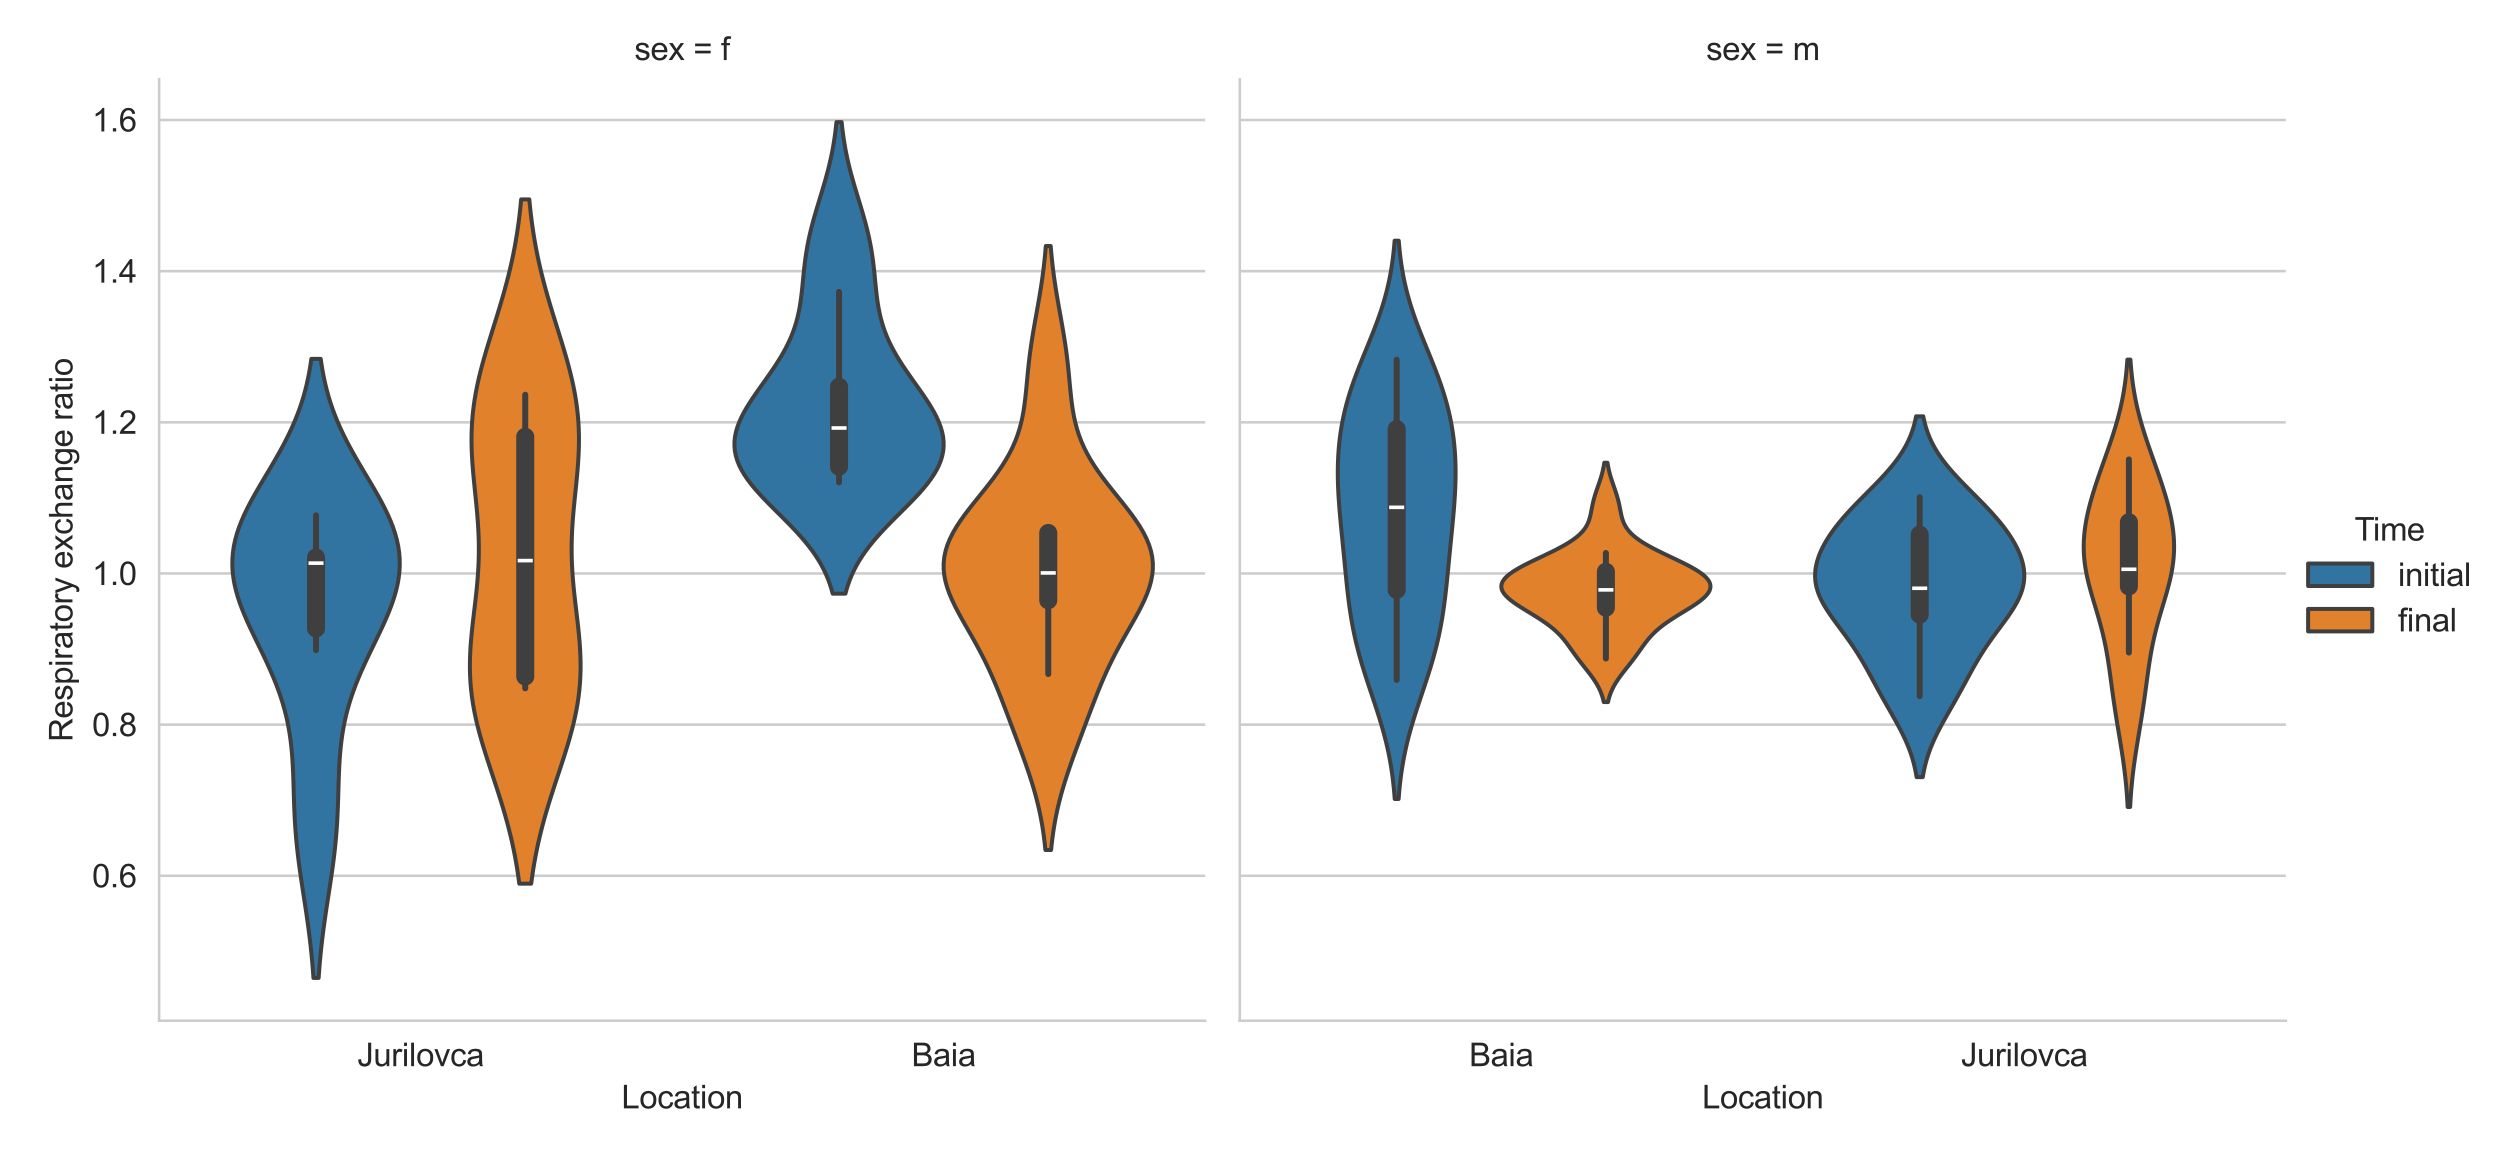 <?xml version="1.0" encoding="utf-8" standalone="no"?>
<!DOCTYPE svg PUBLIC "-//W3C//DTD SVG 1.1//EN"
  "http://www.w3.org/Graphics/SVG/1.1/DTD/svg11.dtd">
<svg xmlns:xlink="http://www.w3.org/1999/xlink" width="778.95pt" height="360pt" viewBox="0 0 778.95 360" xmlns="http://www.w3.org/2000/svg" version="1.1">
 <defs>
  <style type="text/css">*{stroke-linejoin: round; stroke-linecap: butt}</style>
 </defs>
 <g id="figure_1">
  <g id="patch_1">
   <path d="M 0 360 
L 778.95 360 
L 778.95 0 
L 0 0 
z
" style="fill: #ffffff"/>
  </g>
  <g id="axes_1">
   <g id="patch_2">
    <path d="M 49.582 318.04 
L 375.502 318.04 
L 375.502 24.72 
L 49.582 24.72 
z
" style="fill: #ffffff"/>
   </g>
   <g id="matplotlib.axis_1">
    <g id="xtick_1">
     <g id="text_1">
      <!-- Jurilovca -->
      <g style="fill: #262626" transform="translate(111.334 332.198) scale(0.1 -0.1)">
       <defs>
        <path id="ArialMT-4a" d="M 184 1300 
L 731 1375 
Q 753 850 928 656 
Q 1103 463 1413 463 
Q 1641 463 1806 567 
Q 1972 672 2034 851 
Q 2097 1031 2097 1425 
L 2097 4581 
L 2703 4581 
L 2703 1459 
Q 2703 884 2564 568 
Q 2425 253 2123 87 
Q 1822 -78 1416 -78 
Q 813 -78 492 269 
Q 172 616 184 1300 
z
" transform="scale(0.016)"/>
        <path id="ArialMT-75" d="M 2597 0 
L 2597 488 
Q 2209 -75 1544 -75 
Q 1250 -75 995 37 
Q 741 150 617 320 
Q 494 491 444 738 
Q 409 903 409 1263 
L 409 3319 
L 972 3319 
L 972 1478 
Q 972 1038 1006 884 
Q 1059 663 1231 536 
Q 1403 409 1656 409 
Q 1909 409 2131 539 
Q 2353 669 2445 892 
Q 2538 1116 2538 1541 
L 2538 3319 
L 3100 3319 
L 3100 0 
L 2597 0 
z
" transform="scale(0.016)"/>
        <path id="ArialMT-72" d="M 416 0 
L 416 3319 
L 922 3319 
L 922 2816 
Q 1116 3169 1280 3281 
Q 1444 3394 1641 3394 
Q 1925 3394 2219 3213 
L 2025 2691 
Q 1819 2813 1613 2813 
Q 1428 2813 1281 2702 
Q 1134 2591 1072 2394 
Q 978 2094 978 1738 
L 978 0 
L 416 0 
z
" transform="scale(0.016)"/>
        <path id="ArialMT-69" d="M 425 3934 
L 425 4581 
L 988 4581 
L 988 3934 
L 425 3934 
z
M 425 0 
L 425 3319 
L 988 3319 
L 988 0 
L 425 0 
z
" transform="scale(0.016)"/>
        <path id="ArialMT-6c" d="M 409 0 
L 409 4581 
L 972 4581 
L 972 0 
L 409 0 
z
" transform="scale(0.016)"/>
        <path id="ArialMT-6f" d="M 213 1659 
Q 213 2581 725 3025 
Q 1153 3394 1769 3394 
Q 2453 3394 2887 2945 
Q 3322 2497 3322 1706 
Q 3322 1066 3130 698 
Q 2938 331 2570 128 
Q 2203 -75 1769 -75 
Q 1072 -75 642 372 
Q 213 819 213 1659 
z
M 791 1659 
Q 791 1022 1069 705 
Q 1347 388 1769 388 
Q 2188 388 2466 706 
Q 2744 1025 2744 1678 
Q 2744 2294 2464 2611 
Q 2184 2928 1769 2928 
Q 1347 2928 1069 2612 
Q 791 2297 791 1659 
z
" transform="scale(0.016)"/>
        <path id="ArialMT-76" d="M 1344 0 
L 81 3319 
L 675 3319 
L 1388 1331 
Q 1503 1009 1600 663 
Q 1675 925 1809 1294 
L 2547 3319 
L 3125 3319 
L 1869 0 
L 1344 0 
z
" transform="scale(0.016)"/>
        <path id="ArialMT-63" d="M 2588 1216 
L 3141 1144 
Q 3050 572 2676 248 
Q 2303 -75 1759 -75 
Q 1078 -75 664 370 
Q 250 816 250 1647 
Q 250 2184 428 2587 
Q 606 2991 970 3192 
Q 1334 3394 1763 3394 
Q 2303 3394 2647 3120 
Q 2991 2847 3088 2344 
L 2541 2259 
Q 2463 2594 2264 2762 
Q 2066 2931 1784 2931 
Q 1359 2931 1093 2626 
Q 828 2322 828 1663 
Q 828 994 1084 691 
Q 1341 388 1753 388 
Q 2084 388 2306 591 
Q 2528 794 2588 1216 
z
" transform="scale(0.016)"/>
        <path id="ArialMT-61" d="M 2588 409 
Q 2275 144 1986 34 
Q 1697 -75 1366 -75 
Q 819 -75 525 192 
Q 231 459 231 875 
Q 231 1119 342 1320 
Q 453 1522 633 1644 
Q 813 1766 1038 1828 
Q 1203 1872 1538 1913 
Q 2219 1994 2541 2106 
Q 2544 2222 2544 2253 
Q 2544 2597 2384 2738 
Q 2169 2928 1744 2928 
Q 1347 2928 1158 2789 
Q 969 2650 878 2297 
L 328 2372 
Q 403 2725 575 2942 
Q 747 3159 1072 3276 
Q 1397 3394 1825 3394 
Q 2250 3394 2515 3294 
Q 2781 3194 2906 3042 
Q 3031 2891 3081 2659 
Q 3109 2516 3109 2141 
L 3109 1391 
Q 3109 606 3145 398 
Q 3181 191 3288 0 
L 2700 0 
Q 2613 175 2588 409 
z
M 2541 1666 
Q 2234 1541 1622 1453 
Q 1275 1403 1131 1340 
Q 988 1278 909 1158 
Q 831 1038 831 891 
Q 831 666 1001 516 
Q 1172 366 1500 366 
Q 1825 366 2078 508 
Q 2331 650 2450 897 
Q 2541 1088 2541 1459 
L 2541 1666 
z
" transform="scale(0.016)"/>
       </defs>
       <use xlink:href="#ArialMT-4a"/>
       <use xlink:href="#ArialMT-75" x="50"/>
       <use xlink:href="#ArialMT-72" x="105.615"/>
       <use xlink:href="#ArialMT-69" x="138.916"/>
       <use xlink:href="#ArialMT-6c" x="161.133"/>
       <use xlink:href="#ArialMT-6f" x="183.35"/>
       <use xlink:href="#ArialMT-76" x="238.965"/>
       <use xlink:href="#ArialMT-63" x="288.965"/>
       <use xlink:href="#ArialMT-61" x="338.965"/>
      </g>
     </g>
    </g>
    <g id="xtick_2">
     <g id="text_2">
      <!-- Baia -->
      <g style="fill: #262626" transform="translate(284.015 332.198) scale(0.1 -0.1)">
       <defs>
        <path id="ArialMT-42" d="M 469 0 
L 469 4581 
L 2188 4581 
Q 2713 4581 3030 4442 
Q 3347 4303 3526 4014 
Q 3706 3725 3706 3409 
Q 3706 3116 3547 2856 
Q 3388 2597 3066 2438 
Q 3481 2316 3704 2022 
Q 3928 1728 3928 1328 
Q 3928 1006 3792 729 
Q 3656 453 3456 303 
Q 3256 153 2954 76 
Q 2653 0 2216 0 
L 469 0 
z
M 1075 2656 
L 2066 2656 
Q 2469 2656 2644 2709 
Q 2875 2778 2992 2937 
Q 3109 3097 3109 3338 
Q 3109 3566 3000 3739 
Q 2891 3913 2687 3977 
Q 2484 4041 1991 4041 
L 1075 4041 
L 1075 2656 
z
M 1075 541 
L 2216 541 
Q 2509 541 2628 563 
Q 2838 600 2978 687 
Q 3119 775 3209 942 
Q 3300 1109 3300 1328 
Q 3300 1584 3169 1773 
Q 3038 1963 2805 2039 
Q 2572 2116 2134 2116 
L 1075 2116 
L 1075 541 
z
" transform="scale(0.016)"/>
       </defs>
       <use xlink:href="#ArialMT-42"/>
       <use xlink:href="#ArialMT-61" x="66.699"/>
       <use xlink:href="#ArialMT-69" x="122.314"/>
       <use xlink:href="#ArialMT-61" x="144.531"/>
      </g>
     </g>
    </g>
    <g id="text_3">
     <!-- Location -->
     <g style="fill: #262626" transform="translate(193.64 345.343) scale(0.1 -0.1)">
      <defs>
       <path id="ArialMT-4c" d="M 469 0 
L 469 4581 
L 1075 4581 
L 1075 541 
L 3331 541 
L 3331 0 
L 469 0 
z
" transform="scale(0.016)"/>
       <path id="ArialMT-74" d="M 1650 503 
L 1731 6 
Q 1494 -44 1306 -44 
Q 1000 -44 831 53 
Q 663 150 594 308 
Q 525 466 525 972 
L 525 2881 
L 113 2881 
L 113 3319 
L 525 3319 
L 525 4141 
L 1084 4478 
L 1084 3319 
L 1650 3319 
L 1650 2881 
L 1084 2881 
L 1084 941 
Q 1084 700 1114 631 
Q 1144 563 1211 522 
Q 1278 481 1403 481 
Q 1497 481 1650 503 
z
" transform="scale(0.016)"/>
       <path id="ArialMT-6e" d="M 422 0 
L 422 3319 
L 928 3319 
L 928 2847 
Q 1294 3394 1984 3394 
Q 2284 3394 2536 3286 
Q 2788 3178 2913 3003 
Q 3038 2828 3088 2588 
Q 3119 2431 3119 2041 
L 3119 0 
L 2556 0 
L 2556 2019 
Q 2556 2363 2490 2533 
Q 2425 2703 2258 2804 
Q 2091 2906 1866 2906 
Q 1506 2906 1245 2678 
Q 984 2450 984 1813 
L 984 0 
L 422 0 
z
" transform="scale(0.016)"/>
      </defs>
      <use xlink:href="#ArialMT-4c"/>
      <use xlink:href="#ArialMT-6f" x="55.615"/>
      <use xlink:href="#ArialMT-63" x="111.23"/>
      <use xlink:href="#ArialMT-61" x="161.23"/>
      <use xlink:href="#ArialMT-74" x="216.846"/>
      <use xlink:href="#ArialMT-69" x="244.629"/>
      <use xlink:href="#ArialMT-6f" x="266.846"/>
      <use xlink:href="#ArialMT-6e" x="322.461"/>
     </g>
    </g>
   </g>
   <g id="matplotlib.axis_2">
    <g id="ytick_1">
     <g id="line2d_1">
      <path d="M 49.582 272.882 
L 375.502 272.882 
" clip-path="url(#p9e4c48fdd3)" style="fill: none; stroke: #cccccc; stroke-width: 0.8; stroke-linecap: round"/>
     </g>
     <g id="text_4">
      <!-- 0.6 -->
      <g style="fill: #262626" transform="translate(28.682 276.461) scale(0.1 -0.1)">
       <defs>
        <path id="ArialMT-30" d="M 266 2259 
Q 266 3072 433 3567 
Q 600 4063 929 4331 
Q 1259 4600 1759 4600 
Q 2128 4600 2406 4451 
Q 2684 4303 2865 4023 
Q 3047 3744 3150 3342 
Q 3253 2941 3253 2259 
Q 3253 1453 3087 958 
Q 2922 463 2592 192 
Q 2263 -78 1759 -78 
Q 1097 -78 719 397 
Q 266 969 266 2259 
z
M 844 2259 
Q 844 1131 1108 757 
Q 1372 384 1759 384 
Q 2147 384 2411 759 
Q 2675 1134 2675 2259 
Q 2675 3391 2411 3762 
Q 2147 4134 1753 4134 
Q 1366 4134 1134 3806 
Q 844 3388 844 2259 
z
" transform="scale(0.016)"/>
        <path id="ArialMT-2e" d="M 581 0 
L 581 641 
L 1222 641 
L 1222 0 
L 581 0 
z
" transform="scale(0.016)"/>
        <path id="ArialMT-36" d="M 3184 3459 
L 2625 3416 
Q 2550 3747 2413 3897 
Q 2184 4138 1850 4138 
Q 1581 4138 1378 3988 
Q 1113 3794 959 3422 
Q 806 3050 800 2363 
Q 1003 2672 1297 2822 
Q 1591 2972 1913 2972 
Q 2475 2972 2870 2558 
Q 3266 2144 3266 1488 
Q 3266 1056 3080 686 
Q 2894 316 2569 119 
Q 2244 -78 1831 -78 
Q 1128 -78 684 439 
Q 241 956 241 2144 
Q 241 3472 731 4075 
Q 1159 4600 1884 4600 
Q 2425 4600 2770 4297 
Q 3116 3994 3184 3459 
z
M 888 1484 
Q 888 1194 1011 928 
Q 1134 663 1356 523 
Q 1578 384 1822 384 
Q 2178 384 2434 671 
Q 2691 959 2691 1453 
Q 2691 1928 2437 2201 
Q 2184 2475 1800 2475 
Q 1419 2475 1153 2201 
Q 888 1928 888 1484 
z
" transform="scale(0.016)"/>
       </defs>
       <use xlink:href="#ArialMT-30"/>
       <use xlink:href="#ArialMT-2e" x="55.615"/>
       <use xlink:href="#ArialMT-36" x="83.398"/>
      </g>
     </g>
    </g>
    <g id="ytick_2">
     <g id="line2d_2">
      <path d="M 49.582 225.784 
L 375.502 225.784 
" clip-path="url(#p9e4c48fdd3)" style="fill: none; stroke: #cccccc; stroke-width: 0.8; stroke-linecap: round"/>
     </g>
     <g id="text_5">
      <!-- 0.8 -->
      <g style="fill: #262626" transform="translate(28.682 229.363) scale(0.1 -0.1)">
       <defs>
        <path id="ArialMT-38" d="M 1131 2484 
Q 781 2613 612 2850 
Q 444 3088 444 3419 
Q 444 3919 803 4259 
Q 1163 4600 1759 4600 
Q 2359 4600 2725 4251 
Q 3091 3903 3091 3403 
Q 3091 3084 2923 2848 
Q 2756 2613 2416 2484 
Q 2838 2347 3058 2040 
Q 3278 1734 3278 1309 
Q 3278 722 2862 322 
Q 2447 -78 1769 -78 
Q 1091 -78 675 323 
Q 259 725 259 1325 
Q 259 1772 486 2073 
Q 713 2375 1131 2484 
z
M 1019 3438 
Q 1019 3113 1228 2906 
Q 1438 2700 1772 2700 
Q 2097 2700 2305 2904 
Q 2513 3109 2513 3406 
Q 2513 3716 2298 3927 
Q 2084 4138 1766 4138 
Q 1444 4138 1231 3931 
Q 1019 3725 1019 3438 
z
M 838 1322 
Q 838 1081 952 856 
Q 1066 631 1291 507 
Q 1516 384 1775 384 
Q 2178 384 2440 643 
Q 2703 903 2703 1303 
Q 2703 1709 2433 1975 
Q 2163 2241 1756 2241 
Q 1359 2241 1098 1978 
Q 838 1716 838 1322 
z
" transform="scale(0.016)"/>
       </defs>
       <use xlink:href="#ArialMT-30"/>
       <use xlink:href="#ArialMT-2e" x="55.615"/>
       <use xlink:href="#ArialMT-38" x="83.398"/>
      </g>
     </g>
    </g>
    <g id="ytick_3">
     <g id="line2d_3">
      <path d="M 49.582 178.685 
L 375.502 178.685 
" clip-path="url(#p9e4c48fdd3)" style="fill: none; stroke: #cccccc; stroke-width: 0.8; stroke-linecap: round"/>
     </g>
     <g id="text_6">
      <!-- 1.0 -->
      <g style="fill: #262626" transform="translate(28.682 182.264) scale(0.1 -0.1)">
       <defs>
        <path id="ArialMT-31" d="M 2384 0 
L 1822 0 
L 1822 3584 
Q 1619 3391 1289 3197 
Q 959 3003 697 2906 
L 697 3450 
Q 1169 3672 1522 3987 
Q 1875 4303 2022 4600 
L 2384 4600 
L 2384 0 
z
" transform="scale(0.016)"/>
       </defs>
       <use xlink:href="#ArialMT-31"/>
       <use xlink:href="#ArialMT-2e" x="55.615"/>
       <use xlink:href="#ArialMT-30" x="83.398"/>
      </g>
     </g>
    </g>
    <g id="ytick_4">
     <g id="line2d_4">
      <path d="M 49.582 131.587 
L 375.502 131.587 
" clip-path="url(#p9e4c48fdd3)" style="fill: none; stroke: #cccccc; stroke-width: 0.8; stroke-linecap: round"/>
     </g>
     <g id="text_7">
      <!-- 1.2 -->
      <g style="fill: #262626" transform="translate(28.682 135.166) scale(0.1 -0.1)">
       <defs>
        <path id="ArialMT-32" d="M 3222 541 
L 3222 0 
L 194 0 
Q 188 203 259 391 
Q 375 700 629 1000 
Q 884 1300 1366 1694 
Q 2113 2306 2375 2664 
Q 2638 3022 2638 3341 
Q 2638 3675 2398 3904 
Q 2159 4134 1775 4134 
Q 1369 4134 1125 3890 
Q 881 3647 878 3216 
L 300 3275 
Q 359 3922 746 4261 
Q 1134 4600 1788 4600 
Q 2447 4600 2831 4234 
Q 3216 3869 3216 3328 
Q 3216 3053 3103 2787 
Q 2991 2522 2730 2228 
Q 2469 1934 1863 1422 
Q 1356 997 1212 845 
Q 1069 694 975 541 
L 3222 541 
z
" transform="scale(0.016)"/>
       </defs>
       <use xlink:href="#ArialMT-31"/>
       <use xlink:href="#ArialMT-2e" x="55.615"/>
       <use xlink:href="#ArialMT-32" x="83.398"/>
      </g>
     </g>
    </g>
    <g id="ytick_5">
     <g id="line2d_5">
      <path d="M 49.582 84.489 
L 375.502 84.489 
" clip-path="url(#p9e4c48fdd3)" style="fill: none; stroke: #cccccc; stroke-width: 0.8; stroke-linecap: round"/>
     </g>
     <g id="text_8">
      <!-- 1.4 -->
      <g style="fill: #262626" transform="translate(28.682 88.067) scale(0.1 -0.1)">
       <defs>
        <path id="ArialMT-34" d="M 2069 0 
L 2069 1097 
L 81 1097 
L 81 1613 
L 2172 4581 
L 2631 4581 
L 2631 1613 
L 3250 1613 
L 3250 1097 
L 2631 1097 
L 2631 0 
L 2069 0 
z
M 2069 1613 
L 2069 3678 
L 634 1613 
L 2069 1613 
z
" transform="scale(0.016)"/>
       </defs>
       <use xlink:href="#ArialMT-31"/>
       <use xlink:href="#ArialMT-2e" x="55.615"/>
       <use xlink:href="#ArialMT-34" x="83.398"/>
      </g>
     </g>
    </g>
    <g id="ytick_6">
     <g id="line2d_6">
      <path d="M 49.582 37.39 
L 375.502 37.39 
" clip-path="url(#p9e4c48fdd3)" style="fill: none; stroke: #cccccc; stroke-width: 0.8; stroke-linecap: round"/>
     </g>
     <g id="text_9">
      <!-- 1.6 -->
      <g style="fill: #262626" transform="translate(28.682 40.969) scale(0.1 -0.1)">
       <use xlink:href="#ArialMT-31"/>
       <use xlink:href="#ArialMT-2e" x="55.615"/>
       <use xlink:href="#ArialMT-36" x="83.398"/>
      </g>
     </g>
    </g>
    <g id="text_10">
     <!-- Respiratory exchange ratio -->
     <g style="fill: #262626" transform="translate(22.578 231.129) rotate(-90) scale(0.1 -0.1)">
      <defs>
       <path id="ArialMT-52" d="M 503 0 
L 503 4581 
L 2534 4581 
Q 3147 4581 3465 4457 
Q 3784 4334 3975 4021 
Q 4166 3709 4166 3331 
Q 4166 2844 3850 2509 
Q 3534 2175 2875 2084 
Q 3116 1969 3241 1856 
Q 3506 1613 3744 1247 
L 4541 0 
L 3778 0 
L 3172 953 
Q 2906 1366 2734 1584 
Q 2563 1803 2427 1890 
Q 2291 1978 2150 2013 
Q 2047 2034 1813 2034 
L 1109 2034 
L 1109 0 
L 503 0 
z
M 1109 2559 
L 2413 2559 
Q 2828 2559 3062 2645 
Q 3297 2731 3419 2920 
Q 3541 3109 3541 3331 
Q 3541 3656 3305 3865 
Q 3069 4075 2559 4075 
L 1109 4075 
L 1109 2559 
z
" transform="scale(0.016)"/>
       <path id="ArialMT-65" d="M 2694 1069 
L 3275 997 
Q 3138 488 2766 206 
Q 2394 -75 1816 -75 
Q 1088 -75 661 373 
Q 234 822 234 1631 
Q 234 2469 665 2931 
Q 1097 3394 1784 3394 
Q 2450 3394 2872 2941 
Q 3294 2488 3294 1666 
Q 3294 1616 3291 1516 
L 816 1516 
Q 847 969 1125 678 
Q 1403 388 1819 388 
Q 2128 388 2347 550 
Q 2566 713 2694 1069 
z
M 847 1978 
L 2700 1978 
Q 2663 2397 2488 2606 
Q 2219 2931 1791 2931 
Q 1403 2931 1139 2672 
Q 875 2413 847 1978 
z
" transform="scale(0.016)"/>
       <path id="ArialMT-73" d="M 197 991 
L 753 1078 
Q 800 744 1014 566 
Q 1228 388 1613 388 
Q 2000 388 2187 545 
Q 2375 703 2375 916 
Q 2375 1106 2209 1216 
Q 2094 1291 1634 1406 
Q 1016 1563 777 1677 
Q 538 1791 414 1992 
Q 291 2194 291 2438 
Q 291 2659 392 2848 
Q 494 3038 669 3163 
Q 800 3259 1026 3326 
Q 1253 3394 1513 3394 
Q 1903 3394 2198 3281 
Q 2494 3169 2634 2976 
Q 2775 2784 2828 2463 
L 2278 2388 
Q 2241 2644 2061 2787 
Q 1881 2931 1553 2931 
Q 1166 2931 1000 2803 
Q 834 2675 834 2503 
Q 834 2394 903 2306 
Q 972 2216 1119 2156 
Q 1203 2125 1616 2013 
Q 2213 1853 2448 1751 
Q 2684 1650 2818 1456 
Q 2953 1263 2953 975 
Q 2953 694 2789 445 
Q 2625 197 2315 61 
Q 2006 -75 1616 -75 
Q 969 -75 630 194 
Q 291 463 197 991 
z
" transform="scale(0.016)"/>
       <path id="ArialMT-70" d="M 422 -1272 
L 422 3319 
L 934 3319 
L 934 2888 
Q 1116 3141 1344 3267 
Q 1572 3394 1897 3394 
Q 2322 3394 2647 3175 
Q 2972 2956 3137 2557 
Q 3303 2159 3303 1684 
Q 3303 1175 3120 767 
Q 2938 359 2589 142 
Q 2241 -75 1856 -75 
Q 1575 -75 1351 44 
Q 1128 163 984 344 
L 984 -1272 
L 422 -1272 
z
M 931 1641 
Q 931 1000 1190 694 
Q 1450 388 1819 388 
Q 2194 388 2461 705 
Q 2728 1022 2728 1688 
Q 2728 2322 2467 2637 
Q 2206 2953 1844 2953 
Q 1484 2953 1207 2617 
Q 931 2281 931 1641 
z
" transform="scale(0.016)"/>
       <path id="ArialMT-79" d="M 397 -1278 
L 334 -750 
Q 519 -800 656 -800 
Q 844 -800 956 -737 
Q 1069 -675 1141 -563 
Q 1194 -478 1313 -144 
Q 1328 -97 1363 -6 
L 103 3319 
L 709 3319 
L 1400 1397 
Q 1534 1031 1641 628 
Q 1738 1016 1872 1384 
L 2581 3319 
L 3144 3319 
L 1881 -56 
Q 1678 -603 1566 -809 
Q 1416 -1088 1222 -1217 
Q 1028 -1347 759 -1347 
Q 597 -1347 397 -1278 
z
" transform="scale(0.016)"/>
       <path id="ArialMT-20" transform="scale(0.016)"/>
       <path id="ArialMT-78" d="M 47 0 
L 1259 1725 
L 138 3319 
L 841 3319 
L 1350 2541 
Q 1494 2319 1581 2169 
Q 1719 2375 1834 2534 
L 2394 3319 
L 3066 3319 
L 1919 1756 
L 3153 0 
L 2463 0 
L 1781 1031 
L 1600 1309 
L 728 0 
L 47 0 
z
" transform="scale(0.016)"/>
       <path id="ArialMT-68" d="M 422 0 
L 422 4581 
L 984 4581 
L 984 2938 
Q 1378 3394 1978 3394 
Q 2347 3394 2619 3248 
Q 2891 3103 3008 2847 
Q 3125 2591 3125 2103 
L 3125 0 
L 2563 0 
L 2563 2103 
Q 2563 2525 2380 2717 
Q 2197 2909 1863 2909 
Q 1613 2909 1392 2779 
Q 1172 2650 1078 2428 
Q 984 2206 984 1816 
L 984 0 
L 422 0 
z
" transform="scale(0.016)"/>
       <path id="ArialMT-67" d="M 319 -275 
L 866 -356 
Q 900 -609 1056 -725 
Q 1266 -881 1628 -881 
Q 2019 -881 2231 -725 
Q 2444 -569 2519 -288 
Q 2563 -116 2559 434 
Q 2191 0 1641 0 
Q 956 0 581 494 
Q 206 988 206 1678 
Q 206 2153 378 2554 
Q 550 2956 876 3175 
Q 1203 3394 1644 3394 
Q 2231 3394 2613 2919 
L 2613 3319 
L 3131 3319 
L 3131 450 
Q 3131 -325 2973 -648 
Q 2816 -972 2473 -1159 
Q 2131 -1347 1631 -1347 
Q 1038 -1347 672 -1080 
Q 306 -813 319 -275 
z
M 784 1719 
Q 784 1066 1043 766 
Q 1303 466 1694 466 
Q 2081 466 2343 764 
Q 2606 1063 2606 1700 
Q 2606 2309 2336 2618 
Q 2066 2928 1684 2928 
Q 1309 2928 1046 2623 
Q 784 2319 784 1719 
z
" transform="scale(0.016)"/>
      </defs>
      <use xlink:href="#ArialMT-52"/>
      <use xlink:href="#ArialMT-65" x="72.217"/>
      <use xlink:href="#ArialMT-73" x="127.832"/>
      <use xlink:href="#ArialMT-70" x="177.832"/>
      <use xlink:href="#ArialMT-69" x="233.447"/>
      <use xlink:href="#ArialMT-72" x="255.664"/>
      <use xlink:href="#ArialMT-61" x="288.965"/>
      <use xlink:href="#ArialMT-74" x="344.58"/>
      <use xlink:href="#ArialMT-6f" x="372.363"/>
      <use xlink:href="#ArialMT-72" x="427.979"/>
      <use xlink:href="#ArialMT-79" x="461.279"/>
      <use xlink:href="#ArialMT-20" x="511.279"/>
      <use xlink:href="#ArialMT-65" x="539.062"/>
      <use xlink:href="#ArialMT-78" x="594.678"/>
      <use xlink:href="#ArialMT-63" x="644.678"/>
      <use xlink:href="#ArialMT-68" x="694.678"/>
      <use xlink:href="#ArialMT-61" x="750.293"/>
      <use xlink:href="#ArialMT-6e" x="805.908"/>
      <use xlink:href="#ArialMT-67" x="861.523"/>
      <use xlink:href="#ArialMT-65" x="917.139"/>
      <use xlink:href="#ArialMT-20" x="972.754"/>
      <use xlink:href="#ArialMT-72" x="1000.537"/>
      <use xlink:href="#ArialMT-61" x="1033.838"/>
      <use xlink:href="#ArialMT-74" x="1089.453"/>
      <use xlink:href="#ArialMT-69" x="1117.236"/>
      <use xlink:href="#ArialMT-6f" x="1139.453"/>
     </g>
    </g>
   </g>
   <g id="PolyCollection_1">
    <defs>
     <path id="m24e036b816" d="M 99.28 -55.293 
L 97.661 -55.293 
L 97.524 -57.241 
L 97.37 -59.189 
L 97.199 -61.138 
L 97.011 -63.086 
L 96.806 -65.034 
L 96.584 -66.982 
L 96.345 -68.931 
L 96.092 -70.879 
L 95.825 -72.827 
L 95.546 -74.776 
L 95.257 -76.724 
L 94.962 -78.672 
L 94.662 -80.621 
L 94.362 -82.569 
L 94.065 -84.517 
L 93.774 -86.465 
L 93.492 -88.414 
L 93.223 -90.362 
L 92.97 -92.31 
L 92.735 -94.259 
L 92.521 -96.207 
L 92.328 -98.155 
L 92.159 -100.103 
L 92.012 -102.052 
L 91.887 -104 
L 91.782 -105.948 
L 91.695 -107.897 
L 91.623 -109.845 
L 91.56 -111.793 
L 91.503 -113.741 
L 91.447 -115.69 
L 91.384 -117.638 
L 91.309 -119.586 
L 91.216 -121.535 
L 91.098 -123.483 
L 90.949 -125.431 
L 90.763 -127.379 
L 90.535 -129.328 
L 90.258 -131.276 
L 89.93 -133.224 
L 89.547 -135.173 
L 89.105 -137.121 
L 88.604 -139.069 
L 88.043 -141.018 
L 87.421 -142.966 
L 86.742 -144.914 
L 86.008 -146.862 
L 85.222 -148.811 
L 84.39 -150.759 
L 83.518 -152.707 
L 82.614 -154.656 
L 81.686 -156.604 
L 80.744 -158.552 
L 79.797 -160.5 
L 78.858 -162.449 
L 77.938 -164.397 
L 77.048 -166.345 
L 76.202 -168.294 
L 75.412 -170.242 
L 74.691 -172.19 
L 74.049 -174.138 
L 73.498 -176.087 
L 73.049 -178.035 
L 72.709 -179.983 
L 72.486 -181.932 
L 72.387 -183.88 
L 72.413 -185.828 
L 72.568 -187.776 
L 72.85 -189.725 
L 73.258 -191.673 
L 73.786 -193.621 
L 74.428 -195.57 
L 75.177 -197.518 
L 76.021 -199.466 
L 76.95 -201.415 
L 77.952 -203.363 
L 79.013 -205.311 
L 80.119 -207.259 
L 81.258 -209.208 
L 82.415 -211.156 
L 83.577 -213.104 
L 84.731 -215.053 
L 85.867 -217.001 
L 86.974 -218.949 
L 88.042 -220.897 
L 89.065 -222.846 
L 90.035 -224.794 
L 90.948 -226.742 
L 91.801 -228.691 
L 92.59 -230.639 
L 93.316 -232.587 
L 93.978 -234.535 
L 94.577 -236.484 
L 95.116 -238.432 
L 95.597 -240.38 
L 96.023 -242.329 
L 96.398 -244.277 
L 96.725 -246.225 
L 97.01 -248.173 
L 99.931 -248.173 
L 99.931 -248.173 
L 100.215 -246.225 
L 100.543 -244.277 
L 100.918 -242.329 
L 101.344 -240.38 
L 101.825 -238.432 
L 102.364 -236.484 
L 102.963 -234.535 
L 103.625 -232.587 
L 104.351 -230.639 
L 105.14 -228.691 
L 105.993 -226.742 
L 106.906 -224.794 
L 107.876 -222.846 
L 108.898 -220.897 
L 109.967 -218.949 
L 111.074 -217.001 
L 112.21 -215.053 
L 113.364 -213.104 
L 114.526 -211.156 
L 115.683 -209.208 
L 116.821 -207.259 
L 117.928 -205.311 
L 118.989 -203.363 
L 119.99 -201.415 
L 120.919 -199.466 
L 121.764 -197.518 
L 122.512 -195.57 
L 123.155 -193.621 
L 123.683 -191.673 
L 124.091 -189.725 
L 124.373 -187.776 
L 124.528 -185.828 
L 124.554 -183.88 
L 124.454 -181.932 
L 124.232 -179.983 
L 123.892 -178.035 
L 123.442 -176.087 
L 122.892 -174.138 
L 122.25 -172.19 
L 121.528 -170.242 
L 120.738 -168.294 
L 119.893 -166.345 
L 119.003 -164.397 
L 118.083 -162.449 
L 117.143 -160.5 
L 116.197 -158.552 
L 115.254 -156.604 
L 114.326 -154.656 
L 113.422 -152.707 
L 112.551 -150.759 
L 111.719 -148.811 
L 110.933 -146.862 
L 110.198 -144.914 
L 109.519 -142.966 
L 108.898 -141.018 
L 108.337 -139.069 
L 107.835 -137.121 
L 107.394 -135.173 
L 107.01 -133.224 
L 106.682 -131.276 
L 106.406 -129.328 
L 106.177 -127.379 
L 105.991 -125.431 
L 105.843 -123.483 
L 105.725 -121.535 
L 105.632 -119.586 
L 105.557 -117.638 
L 105.494 -115.69 
L 105.437 -113.741 
L 105.38 -111.793 
L 105.318 -109.845 
L 105.245 -107.897 
L 105.158 -105.948 
L 105.054 -104 
L 104.929 -102.052 
L 104.782 -100.103 
L 104.612 -98.155 
L 104.42 -96.207 
L 104.206 -94.259 
L 103.971 -92.31 
L 103.718 -90.362 
L 103.449 -88.414 
L 103.167 -86.465 
L 102.876 -84.517 
L 102.578 -82.569 
L 102.278 -80.621 
L 101.979 -78.672 
L 101.684 -76.724 
L 101.395 -74.776 
L 101.116 -72.827 
L 100.849 -70.879 
L 100.595 -68.931 
L 100.357 -66.982 
L 100.135 -65.034 
L 99.93 -63.086 
L 99.742 -61.138 
L 99.571 -59.189 
L 99.417 -57.241 
L 99.28 -55.293 
z
" style="stroke: #3f3f3f; stroke-width: 1.25"/>
    </defs>
    <g clip-path="url(#p9e4c48fdd3)">
     <use xlink:href="#m24e036b816" x="0" y="360" style="fill: #3274a1; stroke: #3f3f3f; stroke-width: 1.25"/>
    </g>
   </g>
   <g id="PolyCollection_2">
    <defs>
     <path id="mfd3c4a1e43" d="M 165.508 -84.659 
L 161.8 -84.659 
L 161.511 -86.813 
L 161.189 -88.966 
L 160.832 -91.12 
L 160.44 -93.274 
L 160.012 -95.427 
L 159.547 -97.581 
L 159.045 -99.735 
L 158.508 -101.888 
L 157.936 -104.042 
L 157.333 -106.196 
L 156.699 -108.35 
L 156.041 -110.503 
L 155.36 -112.657 
L 154.663 -114.811 
L 153.955 -116.964 
L 153.243 -119.118 
L 152.532 -121.272 
L 151.83 -123.425 
L 151.144 -125.579 
L 150.481 -127.733 
L 149.849 -129.887 
L 149.254 -132.04 
L 148.704 -134.194 
L 148.204 -136.348 
L 147.759 -138.501 
L 147.374 -140.655 
L 147.051 -142.809 
L 146.794 -144.962 
L 146.603 -147.116 
L 146.477 -149.27 
L 146.415 -151.423 
L 146.414 -153.577 
L 146.47 -155.731 
L 146.576 -157.885 
L 146.728 -160.038 
L 146.918 -162.192 
L 147.137 -164.346 
L 147.378 -166.499 
L 147.631 -168.653 
L 147.888 -170.807 
L 148.141 -172.96 
L 148.38 -175.114 
L 148.6 -177.268 
L 148.792 -179.422 
L 148.952 -181.575 
L 149.074 -183.729 
L 149.156 -185.883 
L 149.195 -188.036 
L 149.19 -190.19 
L 149.143 -192.344 
L 149.055 -194.497 
L 148.931 -196.651 
L 148.773 -198.805 
L 148.589 -200.959 
L 148.385 -203.112 
L 148.167 -205.266 
L 147.945 -207.42 
L 147.725 -209.573 
L 147.517 -211.727 
L 147.328 -213.881 
L 147.167 -216.034 
L 147.04 -218.188 
L 146.954 -220.342 
L 146.916 -222.496 
L 146.929 -224.649 
L 146.999 -226.803 
L 147.127 -228.957 
L 147.315 -231.11 
L 147.564 -233.264 
L 147.872 -235.418 
L 148.238 -237.571 
L 148.659 -239.725 
L 149.131 -241.879 
L 149.649 -244.033 
L 150.208 -246.186 
L 150.803 -248.34 
L 151.426 -250.494 
L 152.072 -252.647 
L 152.734 -254.801 
L 153.405 -256.955 
L 154.079 -259.108 
L 154.75 -261.262 
L 155.412 -263.416 
L 156.06 -265.57 
L 156.69 -267.723 
L 157.297 -269.877 
L 157.879 -272.031 
L 158.432 -274.184 
L 158.954 -276.338 
L 159.443 -278.492 
L 159.9 -280.645 
L 160.322 -282.799 
L 160.711 -284.953 
L 161.067 -287.107 
L 161.39 -289.26 
L 161.683 -291.414 
L 161.945 -293.568 
L 162.18 -295.721 
L 162.389 -297.875 
L 164.92 -297.875 
L 164.92 -297.875 
L 165.129 -295.721 
L 165.363 -293.568 
L 165.626 -291.414 
L 165.918 -289.26 
L 166.242 -287.107 
L 166.597 -284.953 
L 166.986 -282.799 
L 167.409 -280.645 
L 167.865 -278.492 
L 168.355 -276.338 
L 168.877 -274.184 
L 169.43 -272.031 
L 170.011 -269.877 
L 170.619 -267.723 
L 171.249 -265.57 
L 171.897 -263.416 
L 172.559 -261.262 
L 173.23 -259.108 
L 173.904 -256.955 
L 174.575 -254.801 
L 175.237 -252.647 
L 175.882 -250.494 
L 176.506 -248.34 
L 177.1 -246.186 
L 177.66 -244.033 
L 178.178 -241.879 
L 178.65 -239.725 
L 179.071 -237.571 
L 179.437 -235.418 
L 179.745 -233.264 
L 179.994 -231.11 
L 180.182 -228.957 
L 180.31 -226.803 
L 180.38 -224.649 
L 180.393 -222.496 
L 180.355 -220.342 
L 180.269 -218.188 
L 180.142 -216.034 
L 179.981 -213.881 
L 179.792 -211.727 
L 179.583 -209.573 
L 179.364 -207.42 
L 179.141 -205.266 
L 178.924 -203.112 
L 178.72 -200.959 
L 178.535 -198.805 
L 178.378 -196.651 
L 178.253 -194.497 
L 178.166 -192.344 
L 178.118 -190.19 
L 178.114 -188.036 
L 178.153 -185.883 
L 178.234 -183.729 
L 178.357 -181.575 
L 178.516 -179.422 
L 178.709 -177.268 
L 178.928 -175.114 
L 179.168 -172.96 
L 179.421 -170.807 
L 179.678 -168.653 
L 179.931 -166.499 
L 180.172 -164.346 
L 180.391 -162.192 
L 180.581 -160.038 
L 180.732 -157.885 
L 180.839 -155.731 
L 180.895 -153.577 
L 180.894 -151.423 
L 180.832 -149.27 
L 180.706 -147.116 
L 180.515 -144.962 
L 180.257 -142.809 
L 179.935 -140.655 
L 179.55 -138.501 
L 179.105 -136.348 
L 178.605 -134.194 
L 178.054 -132.04 
L 177.46 -129.887 
L 176.828 -127.733 
L 176.165 -125.579 
L 175.479 -123.425 
L 174.777 -121.272 
L 174.066 -119.118 
L 173.353 -116.964 
L 172.645 -114.811 
L 171.949 -112.657 
L 171.268 -110.503 
L 170.609 -108.35 
L 169.976 -106.196 
L 169.372 -104.042 
L 168.801 -101.888 
L 168.264 -99.735 
L 167.762 -97.581 
L 167.297 -95.427 
L 166.868 -93.274 
L 166.476 -91.12 
L 166.12 -88.966 
L 165.798 -86.813 
L 165.508 -84.659 
z
" style="stroke: #3f3f3f; stroke-width: 1.25"/>
    </defs>
    <g clip-path="url(#p9e4c48fdd3)">
     <use xlink:href="#mfd3c4a1e43" x="0" y="360" style="fill: #e1812c; stroke: #3f3f3f; stroke-width: 1.25"/>
    </g>
   </g>
   <g id="PolyCollection_3">
    <defs>
     <path id="m637ac22a9f" d="M 263.418 -175.025 
L 259.443 -175.025 
L 259.034 -176.509 
L 258.562 -177.993 
L 258.02 -179.477 
L 257.403 -180.961 
L 256.706 -182.446 
L 255.927 -183.93 
L 255.062 -185.414 
L 254.11 -186.898 
L 253.071 -188.382 
L 251.948 -189.866 
L 250.745 -191.35 
L 249.467 -192.834 
L 248.123 -194.318 
L 246.723 -195.802 
L 245.278 -197.286 
L 243.802 -198.77 
L 242.311 -200.254 
L 240.821 -201.738 
L 239.35 -203.222 
L 237.914 -204.706 
L 236.533 -206.19 
L 235.223 -207.675 
L 234.001 -209.159 
L 232.883 -210.643 
L 231.882 -212.127 
L 231.01 -213.611 
L 230.277 -215.095 
L 229.689 -216.579 
L 229.253 -218.063 
L 228.969 -219.547 
L 228.838 -221.031 
L 228.858 -222.515 
L 229.023 -223.999 
L 229.328 -225.483 
L 229.762 -226.967 
L 230.317 -228.451 
L 230.98 -229.935 
L 231.74 -231.42 
L 232.583 -232.904 
L 233.495 -234.388 
L 234.464 -235.872 
L 235.474 -237.356 
L 236.513 -238.84 
L 237.566 -240.324 
L 238.621 -241.808 
L 239.665 -243.292 
L 240.688 -244.776 
L 241.679 -246.26 
L 242.628 -247.744 
L 243.529 -249.228 
L 244.373 -250.712 
L 245.157 -252.196 
L 245.877 -253.68 
L 246.53 -255.165 
L 247.116 -256.649 
L 247.636 -258.133 
L 248.092 -259.617 
L 248.488 -261.101 
L 248.829 -262.585 
L 249.12 -264.069 
L 249.368 -265.553 
L 249.58 -267.037 
L 249.764 -268.521 
L 249.927 -270.005 
L 250.077 -271.489 
L 250.221 -272.973 
L 250.367 -274.457 
L 250.52 -275.941 
L 250.687 -277.425 
L 250.871 -278.909 
L 251.078 -280.394 
L 251.31 -281.878 
L 251.569 -283.362 
L 251.856 -284.846 
L 252.172 -286.33 
L 252.514 -287.814 
L 252.882 -289.298 
L 253.273 -290.782 
L 253.685 -292.266 
L 254.112 -293.75 
L 254.552 -295.234 
L 255.001 -296.718 
L 255.453 -298.202 
L 255.905 -299.686 
L 256.351 -301.17 
L 256.79 -302.654 
L 257.215 -304.139 
L 257.625 -305.623 
L 258.016 -307.107 
L 258.385 -308.591 
L 258.732 -310.075 
L 259.055 -311.559 
L 259.352 -313.043 
L 259.624 -314.527 
L 259.871 -316.011 
L 260.093 -317.495 
L 260.291 -318.979 
L 260.466 -320.463 
L 260.62 -321.947 
L 262.241 -321.947 
L 262.241 -321.947 
L 262.395 -320.463 
L 262.57 -318.979 
L 262.768 -317.495 
L 262.99 -316.011 
L 263.236 -314.527 
L 263.508 -313.043 
L 263.806 -311.559 
L 264.128 -310.075 
L 264.475 -308.591 
L 264.845 -307.107 
L 265.236 -305.623 
L 265.646 -304.139 
L 266.071 -302.654 
L 266.509 -301.17 
L 266.956 -299.686 
L 267.408 -298.202 
L 267.86 -296.718 
L 268.309 -295.234 
L 268.749 -293.75 
L 269.176 -292.266 
L 269.587 -290.782 
L 269.979 -289.298 
L 270.347 -287.814 
L 270.689 -286.33 
L 271.004 -284.846 
L 271.292 -283.362 
L 271.551 -281.878 
L 271.782 -280.394 
L 271.989 -278.909 
L 272.174 -277.425 
L 272.341 -275.941 
L 272.494 -274.457 
L 272.639 -272.973 
L 272.784 -271.489 
L 272.934 -270.005 
L 273.097 -268.521 
L 273.28 -267.037 
L 273.493 -265.553 
L 273.741 -264.069 
L 274.032 -262.585 
L 274.373 -261.101 
L 274.769 -259.617 
L 275.225 -258.133 
L 275.745 -256.649 
L 276.331 -255.165 
L 276.984 -253.68 
L 277.704 -252.196 
L 278.488 -250.712 
L 279.332 -249.228 
L 280.233 -247.744 
L 281.182 -246.26 
L 282.173 -244.776 
L 283.196 -243.292 
L 284.24 -241.808 
L 285.295 -240.324 
L 286.348 -238.84 
L 287.387 -237.356 
L 288.397 -235.872 
L 289.365 -234.388 
L 290.278 -232.904 
L 291.121 -231.42 
L 291.881 -229.935 
L 292.544 -228.451 
L 293.099 -226.967 
L 293.533 -225.483 
L 293.837 -223.999 
L 294.003 -222.515 
L 294.022 -221.031 
L 293.892 -219.547 
L 293.608 -218.063 
L 293.172 -216.579 
L 292.584 -215.095 
L 291.851 -213.611 
L 290.979 -212.127 
L 289.978 -210.643 
L 288.859 -209.159 
L 287.638 -207.675 
L 286.328 -206.19 
L 284.946 -204.706 
L 283.511 -203.222 
L 282.04 -201.738 
L 280.55 -200.254 
L 279.059 -198.77 
L 277.583 -197.286 
L 276.138 -195.802 
L 274.738 -194.318 
L 273.394 -192.834 
L 272.116 -191.35 
L 270.913 -189.866 
L 269.79 -188.382 
L 268.751 -186.898 
L 267.799 -185.414 
L 266.934 -183.93 
L 266.154 -182.446 
L 265.458 -180.961 
L 264.841 -179.477 
L 264.299 -177.993 
L 263.826 -176.509 
L 263.418 -175.025 
z
" style="stroke: #3f3f3f; stroke-width: 1.25"/>
    </defs>
    <g clip-path="url(#p9e4c48fdd3)">
     <use xlink:href="#m637ac22a9f" x="0" y="360" style="fill: #3274a1; stroke: #3f3f3f; stroke-width: 1.25"/>
    </g>
   </g>
   <g id="PolyCollection_4">
    <defs>
     <path id="mef55e67b25" d="M 327.504 -95.162 
L 325.725 -95.162 
L 325.529 -97.063 
L 325.302 -98.964 
L 325.04 -100.865 
L 324.74 -102.766 
L 324.402 -104.667 
L 324.024 -106.567 
L 323.606 -108.468 
L 323.146 -110.369 
L 322.647 -112.27 
L 322.11 -114.171 
L 321.538 -116.072 
L 320.934 -117.972 
L 320.302 -119.873 
L 319.646 -121.774 
L 318.97 -123.675 
L 318.28 -125.576 
L 317.58 -127.477 
L 316.873 -129.377 
L 316.162 -131.278 
L 315.449 -133.179 
L 314.736 -135.08 
L 314.02 -136.981 
L 313.301 -138.882 
L 312.574 -140.782 
L 311.836 -142.683 
L 311.081 -144.584 
L 310.303 -146.485 
L 309.497 -148.386 
L 308.657 -150.287 
L 307.779 -152.187 
L 306.86 -154.088 
L 305.898 -155.989 
L 304.896 -157.89 
L 303.859 -159.791 
L 302.794 -161.692 
L 301.711 -163.592 
L 300.625 -165.493 
L 299.554 -167.394 
L 298.516 -169.295 
L 297.532 -171.196 
L 296.626 -173.097 
L 295.821 -174.998 
L 295.139 -176.898 
L 294.601 -178.799 
L 294.225 -180.7 
L 294.029 -182.601 
L 294.022 -184.502 
L 294.214 -186.403 
L 294.605 -188.303 
L 295.193 -190.204 
L 295.969 -192.105 
L 296.922 -194.006 
L 298.033 -195.907 
L 299.281 -197.808 
L 300.641 -199.708 
L 302.086 -201.609 
L 303.588 -203.51 
L 305.117 -205.411 
L 306.647 -207.312 
L 308.149 -209.213 
L 309.6 -211.113 
L 310.979 -213.014 
L 312.268 -214.915 
L 313.453 -216.816 
L 314.525 -218.717 
L 315.48 -220.618 
L 316.316 -222.518 
L 317.036 -224.419 
L 317.646 -226.32 
L 318.157 -228.221 
L 318.579 -230.122 
L 318.925 -232.023 
L 319.21 -233.923 
L 319.449 -235.824 
L 319.654 -237.725 
L 319.84 -239.626 
L 320.017 -241.527 
L 320.198 -243.428 
L 320.388 -245.328 
L 320.595 -247.229 
L 320.823 -249.13 
L 321.074 -251.031 
L 321.347 -252.932 
L 321.641 -254.833 
L 321.954 -256.733 
L 322.281 -258.634 
L 322.617 -260.535 
L 322.958 -262.436 
L 323.299 -264.337 
L 323.633 -266.238 
L 323.958 -268.138 
L 324.268 -270.039 
L 324.56 -271.94 
L 324.832 -273.841 
L 325.082 -275.742 
L 325.309 -277.643 
L 325.512 -279.543 
L 325.692 -281.444 
L 325.85 -283.345 
L 327.379 -283.345 
L 327.379 -283.345 
L 327.536 -281.444 
L 327.717 -279.543 
L 327.92 -277.643 
L 328.147 -275.742 
L 328.397 -273.841 
L 328.669 -271.94 
L 328.961 -270.039 
L 329.271 -268.138 
L 329.596 -266.238 
L 329.93 -264.337 
L 330.27 -262.436 
L 330.611 -260.535 
L 330.948 -258.634 
L 331.275 -256.733 
L 331.587 -254.833 
L 331.882 -252.932 
L 332.155 -251.031 
L 332.406 -249.13 
L 332.633 -247.229 
L 332.841 -245.328 
L 333.031 -243.428 
L 333.211 -241.527 
L 333.389 -239.626 
L 333.575 -237.725 
L 333.78 -235.824 
L 334.018 -233.923 
L 334.304 -232.023 
L 334.65 -230.122 
L 335.072 -228.221 
L 335.582 -226.32 
L 336.193 -224.419 
L 336.913 -222.518 
L 337.749 -220.618 
L 338.703 -218.717 
L 339.776 -216.816 
L 340.961 -214.915 
L 342.25 -213.014 
L 343.629 -211.113 
L 345.08 -209.213 
L 346.582 -207.312 
L 348.112 -205.411 
L 349.641 -203.51 
L 351.143 -201.609 
L 352.588 -199.708 
L 353.948 -197.808 
L 355.196 -195.907 
L 356.307 -194.006 
L 357.26 -192.105 
L 358.036 -190.204 
L 358.624 -188.303 
L 359.015 -186.403 
L 359.206 -184.502 
L 359.2 -182.601 
L 359.004 -180.7 
L 358.628 -178.799 
L 358.09 -176.898 
L 357.408 -174.998 
L 356.603 -173.097 
L 355.697 -171.196 
L 354.713 -169.295 
L 353.675 -167.394 
L 352.603 -165.493 
L 351.518 -163.592 
L 350.435 -161.692 
L 349.37 -159.791 
L 348.332 -157.89 
L 347.331 -155.989 
L 346.369 -154.088 
L 345.45 -152.187 
L 344.572 -150.287 
L 343.732 -148.386 
L 342.926 -146.485 
L 342.148 -144.584 
L 341.393 -142.683 
L 340.655 -140.782 
L 339.928 -138.882 
L 339.209 -136.981 
L 338.493 -135.08 
L 337.779 -133.179 
L 337.067 -131.278 
L 336.356 -129.377 
L 335.649 -127.477 
L 334.949 -125.576 
L 334.259 -123.675 
L 333.583 -121.774 
L 332.927 -119.873 
L 332.295 -117.972 
L 331.691 -116.072 
L 331.118 -114.171 
L 330.582 -112.27 
L 330.083 -110.369 
L 329.623 -108.468 
L 329.204 -106.567 
L 328.826 -104.667 
L 328.488 -102.766 
L 328.189 -100.865 
L 327.927 -98.964 
L 327.699 -97.063 
L 327.504 -95.162 
z
" style="stroke: #3f3f3f; stroke-width: 1.25"/>
    </defs>
    <g clip-path="url(#p9e4c48fdd3)">
     <use xlink:href="#mef55e67b25" x="0" y="360" style="fill: #e1812c; stroke: #3f3f3f; stroke-width: 1.25"/>
    </g>
   </g>
   <g id="line2d_7">
    <path d="M 98.47 202.554 
L 98.47 160.566 
" clip-path="url(#p9e4c48fdd3)" style="fill: none; stroke: #3f3f3f; stroke-width: 1.875; stroke-linecap: round"/>
   </g>
   <g id="line2d_8">
    <path d="M 98.47 195.818 
L 98.47 173.695 
" clip-path="url(#p9e4c48fdd3)" style="fill: none; stroke: #3f3f3f; stroke-width: 5.625; stroke-linecap: round"/>
   </g>
   <g id="line2d_9">
    <path d="M 98.47 175.462 
" clip-path="url(#p9e4c48fdd3)" style="fill: none; stroke: #3f3f3f; stroke-width: 1.5; stroke-linecap: round"/>
    <defs>
     <path id="mf17d8c53c0" d="M 2.344 0 
L -2.344 -0 
" style="stroke: #ffffff; stroke-width: 1.125"/>
    </defs>
    <g clip-path="url(#p9e4c48fdd3)">
     <use xlink:href="#mf17d8c53c0" x="98.47" y="175.462" style="fill: #ffffff; stroke: #ffffff; stroke-width: 1.125"/>
    </g>
   </g>
   <g id="line2d_10">
    <path d="M 163.654 214.465 
L 163.654 123.001 
" clip-path="url(#p9e4c48fdd3)" style="fill: none; stroke: #3f3f3f; stroke-width: 1.875; stroke-linecap: round"/>
   </g>
   <g id="line2d_11">
    <path d="M 163.654 210.788 
L 163.654 136.092 
" clip-path="url(#p9e4c48fdd3)" style="fill: none; stroke: #3f3f3f; stroke-width: 5.625; stroke-linecap: round"/>
   </g>
   <g id="line2d_12">
    <path d="M 163.654 174.678 
" clip-path="url(#p9e4c48fdd3)" style="fill: none; stroke: #3f3f3f; stroke-width: 1.5; stroke-linecap: round"/>
    <g clip-path="url(#p9e4c48fdd3)">
     <use xlink:href="#mf17d8c53c0" x="163.654" y="174.678" style="fill: #ffffff; stroke: #ffffff; stroke-width: 1.125"/>
    </g>
   </g>
   <g id="line2d_13">
    <path d="M 261.43 150.284 
L 261.43 90.949 
" clip-path="url(#p9e4c48fdd3)" style="fill: none; stroke: #3f3f3f; stroke-width: 1.875; stroke-linecap: round"/>
   </g>
   <g id="line2d_14">
    <path d="M 261.43 145.395 
L 261.43 120.499 
" clip-path="url(#p9e4c48fdd3)" style="fill: none; stroke: #3f3f3f; stroke-width: 5.625; stroke-linecap: round"/>
   </g>
   <g id="line2d_15">
    <path d="M 261.43 133.351 
" clip-path="url(#p9e4c48fdd3)" style="fill: none; stroke: #3f3f3f; stroke-width: 1.5; stroke-linecap: round"/>
    <g clip-path="url(#p9e4c48fdd3)">
     <use xlink:href="#mf17d8c53c0" x="261.43" y="133.351" style="fill: #ffffff; stroke: #ffffff; stroke-width: 1.125"/>
    </g>
   </g>
   <g id="line2d_16">
    <path d="M 326.614 210.012 
L 326.614 165.663 
" clip-path="url(#p9e4c48fdd3)" style="fill: none; stroke: #3f3f3f; stroke-width: 1.875; stroke-linecap: round"/>
   </g>
   <g id="line2d_17">
    <path d="M 326.614 187.032 
L 326.614 166.062 
" clip-path="url(#p9e4c48fdd3)" style="fill: none; stroke: #3f3f3f; stroke-width: 5.625; stroke-linecap: round"/>
   </g>
   <g id="line2d_18">
    <path d="M 326.614 178.52 
" clip-path="url(#p9e4c48fdd3)" style="fill: none; stroke: #3f3f3f; stroke-width: 1.5; stroke-linecap: round"/>
    <g clip-path="url(#p9e4c48fdd3)">
     <use xlink:href="#mf17d8c53c0" x="326.614" y="178.52" style="fill: #ffffff; stroke: #ffffff; stroke-width: 1.125"/>
    </g>
   </g>
   <g id="patch_3">
    <path d="M 49.582 318.04 
L 49.582 24.72 
" style="fill: none; stroke: #cccccc; stroke-width: 0.8; stroke-linejoin: miter; stroke-linecap: square"/>
   </g>
   <g id="patch_4">
    <path d="M 49.582 318.04 
L 375.502 318.04 
" style="fill: none; stroke: #cccccc; stroke-width: 0.8; stroke-linejoin: miter; stroke-linecap: square"/>
   </g>
   <g id="text_11">
    <!-- sex = f -->
    <g style="fill: #262626" transform="translate(197.674 18.72) scale(0.1 -0.1)">
     <defs>
      <path id="ArialMT-3d" d="M 3381 2694 
L 356 2694 
L 356 3219 
L 3381 3219 
L 3381 2694 
z
M 3381 1303 
L 356 1303 
L 356 1828 
L 3381 1828 
L 3381 1303 
z
" transform="scale(0.016)"/>
      <path id="ArialMT-66" d="M 556 0 
L 556 2881 
L 59 2881 
L 59 3319 
L 556 3319 
L 556 3672 
Q 556 4006 616 4169 
Q 697 4388 901 4523 
Q 1106 4659 1475 4659 
Q 1713 4659 2000 4603 
L 1916 4113 
Q 1741 4144 1584 4144 
Q 1328 4144 1222 4034 
Q 1116 3925 1116 3625 
L 1116 3319 
L 1763 3319 
L 1763 2881 
L 1116 2881 
L 1116 0 
L 556 0 
z
" transform="scale(0.016)"/>
     </defs>
     <use xlink:href="#ArialMT-73"/>
     <use xlink:href="#ArialMT-65" x="50"/>
     <use xlink:href="#ArialMT-78" x="105.615"/>
     <use xlink:href="#ArialMT-20" x="155.615"/>
     <use xlink:href="#ArialMT-3d" x="183.398"/>
     <use xlink:href="#ArialMT-20" x="241.797"/>
     <use xlink:href="#ArialMT-66" x="269.58"/>
    </g>
   </g>
  </g>
  <g id="axes_2">
   <g id="patch_5">
    <path d="M 386.29 318.04 
L 712.211 318.04 
L 712.211 24.72 
L 386.29 24.72 
z
" style="fill: #ffffff"/>
   </g>
   <g id="matplotlib.axis_3">
    <g id="xtick_3">
     <g id="text_12">
      <!-- Baia -->
      <g style="fill: #262626" transform="translate(457.763 332.198) scale(0.1 -0.1)">
       <use xlink:href="#ArialMT-42"/>
       <use xlink:href="#ArialMT-61" x="66.699"/>
       <use xlink:href="#ArialMT-69" x="122.314"/>
       <use xlink:href="#ArialMT-61" x="144.531"/>
      </g>
     </g>
    </g>
    <g id="xtick_4">
     <g id="text_13">
      <!-- Jurilovca -->
      <g style="fill: #262626" transform="translate(611.002 332.198) scale(0.1 -0.1)">
       <use xlink:href="#ArialMT-4a"/>
       <use xlink:href="#ArialMT-75" x="50"/>
       <use xlink:href="#ArialMT-72" x="105.615"/>
       <use xlink:href="#ArialMT-69" x="138.916"/>
       <use xlink:href="#ArialMT-6c" x="161.133"/>
       <use xlink:href="#ArialMT-6f" x="183.35"/>
       <use xlink:href="#ArialMT-76" x="238.965"/>
       <use xlink:href="#ArialMT-63" x="288.965"/>
       <use xlink:href="#ArialMT-61" x="338.965"/>
      </g>
     </g>
    </g>
    <g id="text_14">
     <!-- Location -->
     <g style="fill: #262626" transform="translate(530.348 345.343) scale(0.1 -0.1)">
      <use xlink:href="#ArialMT-4c"/>
      <use xlink:href="#ArialMT-6f" x="55.615"/>
      <use xlink:href="#ArialMT-63" x="111.23"/>
      <use xlink:href="#ArialMT-61" x="161.23"/>
      <use xlink:href="#ArialMT-74" x="216.846"/>
      <use xlink:href="#ArialMT-69" x="244.629"/>
      <use xlink:href="#ArialMT-6f" x="266.846"/>
      <use xlink:href="#ArialMT-6e" x="322.461"/>
     </g>
    </g>
   </g>
   <g id="matplotlib.axis_4">
    <g id="ytick_7">
     <g id="line2d_19">
      <path d="M 386.29 272.882 
L 712.211 272.882 
" clip-path="url(#p8cda446b71)" style="fill: none; stroke: #cccccc; stroke-width: 0.8; stroke-linecap: round"/>
     </g>
    </g>
    <g id="ytick_8">
     <g id="line2d_20">
      <path d="M 386.29 225.784 
L 712.211 225.784 
" clip-path="url(#p8cda446b71)" style="fill: none; stroke: #cccccc; stroke-width: 0.8; stroke-linecap: round"/>
     </g>
    </g>
    <g id="ytick_9">
     <g id="line2d_21">
      <path d="M 386.29 178.685 
L 712.211 178.685 
" clip-path="url(#p8cda446b71)" style="fill: none; stroke: #cccccc; stroke-width: 0.8; stroke-linecap: round"/>
     </g>
    </g>
    <g id="ytick_10">
     <g id="line2d_22">
      <path d="M 386.29 131.587 
L 712.211 131.587 
" clip-path="url(#p8cda446b71)" style="fill: none; stroke: #cccccc; stroke-width: 0.8; stroke-linecap: round"/>
     </g>
    </g>
    <g id="ytick_11">
     <g id="line2d_23">
      <path d="M 386.29 84.489 
L 712.211 84.489 
" clip-path="url(#p8cda446b71)" style="fill: none; stroke: #cccccc; stroke-width: 0.8; stroke-linecap: round"/>
     </g>
    </g>
    <g id="ytick_12">
     <g id="line2d_24">
      <path d="M 386.29 37.39 
L 712.211 37.39 
" clip-path="url(#p8cda446b71)" style="fill: none; stroke: #cccccc; stroke-width: 0.8; stroke-linecap: round"/>
     </g>
    </g>
   </g>
   <g id="PolyCollection_5">
    <defs>
     <path id="mda4cdf0bd3" d="M 435.788 -111.052 
L 434.569 -111.052 
L 434.431 -112.809 
L 434.27 -114.567 
L 434.084 -116.324 
L 433.869 -118.081 
L 433.624 -119.838 
L 433.348 -121.595 
L 433.038 -123.352 
L 432.695 -125.109 
L 432.319 -126.867 
L 431.908 -128.624 
L 431.466 -130.381 
L 430.993 -132.138 
L 430.492 -133.895 
L 429.966 -135.652 
L 429.419 -137.409 
L 428.854 -139.166 
L 428.277 -140.924 
L 427.692 -142.681 
L 427.104 -144.438 
L 426.518 -146.195 
L 425.939 -147.952 
L 425.372 -149.709 
L 424.821 -151.466 
L 424.29 -153.223 
L 423.782 -154.981 
L 423.301 -156.738 
L 422.847 -158.495 
L 422.422 -160.252 
L 422.028 -162.009 
L 421.663 -163.766 
L 421.328 -165.523 
L 421.021 -167.28 
L 420.74 -169.038 
L 420.483 -170.795 
L 420.247 -172.552 
L 420.029 -174.309 
L 419.826 -176.066 
L 419.635 -177.823 
L 419.453 -179.58 
L 419.277 -181.338 
L 419.104 -183.095 
L 418.933 -184.852 
L 418.761 -186.609 
L 418.589 -188.366 
L 418.416 -190.123 
L 418.241 -191.88 
L 418.067 -193.637 
L 417.894 -195.395 
L 417.725 -197.152 
L 417.562 -198.909 
L 417.408 -200.666 
L 417.266 -202.423 
L 417.139 -204.18 
L 417.03 -205.937 
L 416.941 -207.694 
L 416.876 -209.452 
L 416.837 -211.209 
L 416.826 -212.966 
L 416.845 -214.723 
L 416.897 -216.48 
L 416.984 -218.237 
L 417.106 -219.994 
L 417.265 -221.751 
L 417.464 -223.509 
L 417.702 -225.266 
L 417.982 -227.023 
L 418.304 -228.78 
L 418.669 -230.537 
L 419.077 -232.294 
L 419.527 -234.051 
L 420.02 -235.808 
L 420.552 -237.566 
L 421.123 -239.323 
L 421.729 -241.08 
L 422.367 -242.837 
L 423.032 -244.594 
L 423.719 -246.351 
L 424.423 -248.108 
L 425.138 -249.866 
L 425.858 -251.623 
L 426.575 -253.38 
L 427.285 -255.137 
L 427.98 -256.894 
L 428.655 -258.651 
L 429.305 -260.408 
L 429.924 -262.165 
L 430.51 -263.923 
L 431.059 -265.68 
L 431.569 -267.437 
L 432.037 -269.194 
L 432.465 -270.951 
L 432.851 -272.708 
L 433.198 -274.465 
L 433.505 -276.222 
L 433.775 -277.98 
L 434.011 -279.737 
L 434.214 -281.494 
L 434.388 -283.251 
L 434.536 -285.008 
L 435.821 -285.008 
L 435.821 -285.008 
L 435.969 -283.251 
L 436.143 -281.494 
L 436.346 -279.737 
L 436.582 -277.98 
L 436.852 -276.222 
L 437.159 -274.465 
L 437.505 -272.708 
L 437.892 -270.951 
L 438.319 -269.194 
L 438.788 -267.437 
L 439.298 -265.68 
L 439.847 -263.923 
L 440.432 -262.165 
L 441.052 -260.408 
L 441.702 -258.651 
L 442.377 -256.894 
L 443.072 -255.137 
L 443.782 -253.38 
L 444.499 -251.623 
L 445.219 -249.866 
L 445.934 -248.108 
L 446.638 -246.351 
L 447.325 -244.594 
L 447.99 -242.837 
L 448.628 -241.08 
L 449.234 -239.323 
L 449.805 -237.566 
L 450.337 -235.808 
L 450.829 -234.051 
L 451.28 -232.294 
L 451.688 -230.537 
L 452.052 -228.78 
L 452.374 -227.023 
L 452.654 -225.266 
L 452.893 -223.509 
L 453.091 -221.751 
L 453.251 -219.994 
L 453.373 -218.237 
L 453.459 -216.48 
L 453.511 -214.723 
L 453.531 -212.966 
L 453.52 -211.209 
L 453.481 -209.452 
L 453.416 -207.694 
L 453.327 -205.937 
L 453.218 -204.18 
L 453.09 -202.423 
L 452.948 -200.666 
L 452.794 -198.909 
L 452.632 -197.152 
L 452.463 -195.395 
L 452.29 -193.637 
L 452.116 -191.88 
L 451.941 -190.123 
L 451.768 -188.366 
L 451.595 -186.609 
L 451.424 -184.852 
L 451.253 -183.095 
L 451.08 -181.338 
L 450.904 -179.58 
L 450.722 -177.823 
L 450.531 -176.066 
L 450.328 -174.309 
L 450.11 -172.552 
L 449.874 -170.795 
L 449.617 -169.038 
L 449.336 -167.28 
L 449.029 -165.523 
L 448.694 -163.766 
L 448.329 -162.009 
L 447.935 -160.252 
L 447.51 -158.495 
L 447.056 -156.738 
L 446.574 -154.981 
L 446.067 -153.223 
L 445.535 -151.466 
L 444.985 -149.709 
L 444.417 -147.952 
L 443.839 -146.195 
L 443.253 -144.438 
L 442.665 -142.681 
L 442.08 -140.924 
L 441.502 -139.166 
L 440.938 -137.409 
L 440.391 -135.652 
L 439.865 -133.895 
L 439.364 -132.138 
L 438.891 -130.381 
L 438.448 -128.624 
L 438.038 -126.867 
L 437.661 -125.109 
L 437.319 -123.352 
L 437.009 -121.595 
L 436.733 -119.838 
L 436.488 -118.081 
L 436.273 -116.324 
L 436.086 -114.567 
L 435.925 -112.809 
L 435.788 -111.052 
z
" style="stroke: #3f3f3f; stroke-width: 1.25"/>
    </defs>
    <g clip-path="url(#p8cda446b71)">
     <use xlink:href="#mda4cdf0bd3" x="0" y="360" style="fill: #3274a1; stroke: #3f3f3f; stroke-width: 1.25"/>
    </g>
   </g>
   <g id="PolyCollection_6">
    <defs>
     <path id="meba3f4f95a" d="M 501.025 -141.248 
L 499.699 -141.248 
L 499.526 -142.001 
L 499.32 -142.754 
L 499.077 -143.507 
L 498.795 -144.26 
L 498.472 -145.013 
L 498.107 -145.767 
L 497.701 -146.52 
L 497.254 -147.273 
L 496.769 -148.026 
L 496.25 -148.779 
L 495.703 -149.532 
L 495.133 -150.286 
L 494.547 -151.039 
L 493.952 -151.792 
L 493.354 -152.545 
L 492.761 -153.298 
L 492.175 -154.051 
L 491.602 -154.805 
L 491.042 -155.558 
L 490.495 -156.311 
L 489.957 -157.064 
L 489.423 -157.817 
L 488.886 -158.57 
L 488.338 -159.323 
L 487.766 -160.077 
L 487.162 -160.83 
L 486.513 -161.583 
L 485.811 -162.336 
L 485.046 -163.089 
L 484.212 -163.842 
L 483.306 -164.596 
L 482.327 -165.349 
L 481.278 -166.102 
L 480.166 -166.855 
L 479.001 -167.608 
L 477.796 -168.361 
L 476.568 -169.115 
L 475.337 -169.868 
L 474.125 -170.621 
L 472.954 -171.374 
L 471.849 -172.127 
L 470.832 -172.88 
L 469.929 -173.634 
L 469.159 -174.387 
L 468.544 -175.14 
L 468.099 -175.893 
L 467.838 -176.646 
L 467.77 -177.399 
L 467.903 -178.152 
L 468.236 -178.906 
L 468.767 -179.659 
L 469.489 -180.412 
L 470.39 -181.165 
L 471.455 -181.918 
L 472.666 -182.671 
L 474.001 -183.425 
L 475.438 -184.178 
L 476.95 -184.931 
L 478.513 -185.684 
L 480.099 -186.437 
L 481.684 -187.19 
L 483.243 -187.944 
L 484.754 -188.697 
L 486.195 -189.45 
L 487.551 -190.203 
L 488.807 -190.956 
L 489.952 -191.709 
L 490.979 -192.463 
L 491.886 -193.216 
L 492.673 -193.969 
L 493.343 -194.722 
L 493.905 -195.475 
L 494.368 -196.228 
L 494.745 -196.981 
L 495.047 -197.735 
L 495.29 -198.488 
L 495.489 -199.241 
L 495.657 -199.994 
L 495.807 -200.747 
L 495.952 -201.5 
L 496.1 -202.254 
L 496.258 -203.007 
L 496.432 -203.76 
L 496.625 -204.513 
L 496.837 -205.266 
L 497.066 -206.019 
L 497.311 -206.773 
L 497.566 -207.526 
L 497.827 -208.279 
L 498.089 -209.032 
L 498.347 -209.785 
L 498.597 -210.538 
L 498.833 -211.292 
L 499.054 -212.045 
L 499.256 -212.798 
L 499.438 -213.551 
L 499.599 -214.304 
L 499.74 -215.057 
L 499.861 -215.81 
L 500.864 -215.81 
L 500.864 -215.81 
L 500.985 -215.057 
L 501.126 -214.304 
L 501.287 -213.551 
L 501.469 -212.798 
L 501.671 -212.045 
L 501.892 -211.292 
L 502.128 -210.538 
L 502.378 -209.785 
L 502.636 -209.032 
L 502.898 -208.279 
L 503.159 -207.526 
L 503.414 -206.773 
L 503.659 -206.019 
L 503.888 -205.266 
L 504.1 -204.513 
L 504.293 -203.76 
L 504.467 -203.007 
L 504.625 -202.254 
L 504.773 -201.5 
L 504.917 -200.747 
L 505.068 -199.994 
L 505.236 -199.241 
L 505.435 -198.488 
L 505.678 -197.735 
L 505.98 -196.981 
L 506.356 -196.228 
L 506.819 -195.475 
L 507.381 -194.722 
L 508.052 -193.969 
L 508.839 -193.216 
L 509.746 -192.463 
L 510.773 -191.709 
L 511.918 -190.956 
L 513.174 -190.203 
L 514.529 -189.45 
L 515.971 -188.697 
L 517.482 -187.944 
L 519.041 -187.19 
L 520.626 -186.437 
L 522.212 -185.684 
L 523.775 -184.931 
L 525.287 -184.178 
L 526.724 -183.425 
L 528.059 -182.671 
L 529.27 -181.918 
L 530.335 -181.165 
L 531.236 -180.412 
L 531.958 -179.659 
L 532.489 -178.906 
L 532.822 -178.152 
L 532.954 -177.399 
L 532.887 -176.646 
L 532.626 -175.893 
L 532.181 -175.14 
L 531.566 -174.387 
L 530.796 -173.634 
L 529.892 -172.88 
L 528.876 -172.127 
L 527.771 -171.374 
L 526.6 -170.621 
L 525.387 -169.868 
L 524.157 -169.115 
L 522.929 -168.361 
L 521.724 -167.608 
L 520.559 -166.855 
L 519.447 -166.102 
L 518.398 -165.349 
L 517.419 -164.596 
L 516.513 -163.842 
L 515.679 -163.089 
L 514.914 -162.336 
L 514.212 -161.583 
L 513.563 -160.83 
L 512.959 -160.077 
L 512.387 -159.323 
L 511.838 -158.57 
L 511.302 -157.817 
L 510.768 -157.064 
L 510.23 -156.311 
L 509.683 -155.558 
L 509.123 -154.805 
L 508.549 -154.051 
L 507.964 -153.298 
L 507.37 -152.545 
L 506.773 -151.792 
L 506.178 -151.039 
L 505.592 -150.286 
L 505.022 -149.532 
L 504.475 -148.779 
L 503.956 -148.026 
L 503.471 -147.273 
L 503.024 -146.52 
L 502.618 -145.767 
L 502.253 -145.013 
L 501.93 -144.26 
L 501.648 -143.507 
L 501.405 -142.754 
L 501.198 -142.001 
L 501.025 -141.248 
z
" style="stroke: #3f3f3f; stroke-width: 1.25"/>
    </defs>
    <g clip-path="url(#p8cda446b71)">
     <use xlink:href="#meba3f4f95a" x="0" y="360" style="fill: #e1812c; stroke: #3f3f3f; stroke-width: 1.25"/>
    </g>
   </g>
   <g id="PolyCollection_7">
    <defs>
     <path id="m0bc4060327" d="M 599.102 -117.868 
L 597.175 -117.868 
L 596.981 -119.004 
L 596.758 -120.139 
L 596.504 -121.275 
L 596.217 -122.41 
L 595.897 -123.546 
L 595.541 -124.682 
L 595.15 -125.817 
L 594.724 -126.953 
L 594.263 -128.088 
L 593.769 -129.224 
L 593.244 -130.359 
L 592.691 -131.495 
L 592.112 -132.63 
L 591.512 -133.766 
L 590.894 -134.901 
L 590.263 -136.037 
L 589.622 -137.172 
L 588.976 -138.308 
L 588.328 -139.444 
L 587.681 -140.579 
L 587.038 -141.715 
L 586.4 -142.85 
L 585.769 -143.986 
L 585.144 -145.121 
L 584.525 -146.257 
L 583.91 -147.392 
L 583.296 -148.528 
L 582.68 -149.663 
L 582.058 -150.799 
L 581.427 -151.935 
L 580.781 -153.07 
L 580.119 -154.206 
L 579.435 -155.341 
L 578.728 -156.477 
L 577.996 -157.612 
L 577.239 -158.748 
L 576.457 -159.883 
L 575.652 -161.019 
L 574.829 -162.154 
L 573.993 -163.29 
L 573.15 -164.426 
L 572.309 -165.561 
L 571.477 -166.697 
L 570.666 -167.832 
L 569.884 -168.968 
L 569.142 -170.103 
L 568.45 -171.239 
L 567.816 -172.374 
L 567.249 -173.51 
L 566.756 -174.645 
L 566.342 -175.781 
L 566.013 -176.917 
L 565.769 -178.052 
L 565.614 -179.188 
L 565.546 -180.323 
L 565.565 -181.459 
L 565.668 -182.594 
L 565.853 -183.73 
L 566.115 -184.865 
L 566.452 -186.001 
L 566.858 -187.136 
L 567.332 -188.272 
L 567.869 -189.407 
L 568.466 -190.543 
L 569.121 -191.679 
L 569.832 -192.814 
L 570.595 -193.95 
L 571.41 -195.085 
L 572.273 -196.221 
L 573.183 -197.356 
L 574.137 -198.492 
L 575.13 -199.627 
L 576.161 -200.763 
L 577.223 -201.898 
L 578.311 -203.034 
L 579.42 -204.17 
L 580.544 -205.305 
L 581.674 -206.441 
L 582.803 -207.576 
L 583.924 -208.712 
L 585.029 -209.847 
L 586.111 -210.983 
L 587.163 -212.118 
L 588.177 -213.254 
L 589.149 -214.389 
L 590.072 -215.525 
L 590.943 -216.661 
L 591.758 -217.796 
L 592.515 -218.932 
L 593.213 -220.067 
L 593.852 -221.203 
L 594.432 -222.338 
L 594.954 -223.474 
L 595.42 -224.609 
L 595.834 -225.745 
L 596.198 -226.88 
L 596.515 -228.016 
L 596.79 -229.152 
L 597.026 -230.287 
L 599.251 -230.287 
L 599.251 -230.287 
L 599.487 -229.152 
L 599.762 -228.016 
L 600.079 -226.88 
L 600.443 -225.745 
L 600.857 -224.609 
L 601.323 -223.474 
L 601.845 -222.338 
L 602.425 -221.203 
L 603.063 -220.067 
L 603.762 -218.932 
L 604.519 -217.796 
L 605.334 -216.661 
L 606.205 -215.525 
L 607.128 -214.389 
L 608.1 -213.254 
L 609.114 -212.118 
L 610.165 -210.983 
L 611.247 -209.847 
L 612.353 -208.712 
L 613.474 -207.576 
L 614.603 -206.441 
L 615.733 -205.305 
L 616.856 -204.17 
L 617.966 -203.034 
L 619.054 -201.898 
L 620.116 -200.763 
L 621.146 -199.627 
L 622.14 -198.492 
L 623.094 -197.356 
L 624.004 -196.221 
L 624.867 -195.085 
L 625.682 -193.95 
L 626.445 -192.814 
L 627.156 -191.679 
L 627.811 -190.543 
L 628.408 -189.407 
L 628.945 -188.272 
L 629.419 -187.136 
L 629.825 -186.001 
L 630.162 -184.865 
L 630.424 -183.73 
L 630.608 -182.594 
L 630.712 -181.459 
L 630.73 -180.323 
L 630.663 -179.188 
L 630.508 -178.052 
L 630.264 -176.917 
L 629.935 -175.781 
L 629.521 -174.645 
L 629.028 -173.51 
L 628.461 -172.374 
L 627.827 -171.239 
L 627.135 -170.103 
L 626.393 -168.968 
L 625.611 -167.832 
L 624.8 -166.697 
L 623.968 -165.561 
L 623.127 -164.426 
L 622.284 -163.29 
L 621.448 -162.154 
L 620.625 -161.019 
L 619.82 -159.883 
L 619.038 -158.748 
L 618.28 -157.612 
L 617.548 -156.477 
L 616.842 -155.341 
L 616.158 -154.206 
L 615.495 -153.07 
L 614.85 -151.935 
L 614.219 -150.799 
L 613.597 -149.663 
L 612.981 -148.528 
L 612.367 -147.392 
L 611.752 -146.257 
L 611.133 -145.121 
L 610.508 -143.986 
L 609.877 -142.85 
L 609.239 -141.715 
L 608.596 -140.579 
L 607.949 -139.444 
L 607.301 -138.308 
L 606.655 -137.172 
L 606.014 -136.037 
L 605.383 -134.901 
L 604.765 -133.766 
L 604.165 -132.63 
L 603.586 -131.495 
L 603.033 -130.359 
L 602.508 -129.224 
L 602.014 -128.088 
L 601.553 -126.953 
L 601.127 -125.817 
L 600.736 -124.682 
L 600.38 -123.546 
L 600.06 -122.41 
L 599.773 -121.275 
L 599.519 -120.139 
L 599.296 -119.004 
L 599.102 -117.868 
z
" style="stroke: #3f3f3f; stroke-width: 1.25"/>
    </defs>
    <g clip-path="url(#p8cda446b71)">
     <use xlink:href="#m0bc4060327" x="0" y="360" style="fill: #3274a1; stroke: #3f3f3f; stroke-width: 1.25"/>
    </g>
   </g>
   <g id="PolyCollection_8">
    <defs>
     <path id="m38e7cc4cec" d="M 663.71 -108.562 
L 662.935 -108.562 
L 662.858 -109.97 
L 662.768 -111.378 
L 662.667 -112.786 
L 662.553 -114.194 
L 662.425 -115.602 
L 662.284 -117.01 
L 662.13 -118.418 
L 661.962 -119.826 
L 661.781 -121.234 
L 661.589 -122.642 
L 661.385 -124.05 
L 661.172 -125.458 
L 660.951 -126.866 
L 660.724 -128.274 
L 660.492 -129.682 
L 660.257 -131.09 
L 660.022 -132.498 
L 659.788 -133.906 
L 659.557 -135.314 
L 659.33 -136.722 
L 659.109 -138.13 
L 658.894 -139.538 
L 658.685 -140.946 
L 658.482 -142.354 
L 658.285 -143.762 
L 658.092 -145.17 
L 657.903 -146.578 
L 657.714 -147.986 
L 657.523 -149.394 
L 657.329 -150.802 
L 657.127 -152.21 
L 656.915 -153.618 
L 656.691 -155.026 
L 656.45 -156.434 
L 656.192 -157.842 
L 655.914 -159.25 
L 655.614 -160.658 
L 655.293 -162.066 
L 654.95 -163.474 
L 654.587 -164.883 
L 654.204 -166.291 
L 653.806 -167.699 
L 653.395 -169.107 
L 652.976 -170.515 
L 652.554 -171.923 
L 652.135 -173.331 
L 651.723 -174.739 
L 651.326 -176.147 
L 650.95 -177.555 
L 650.599 -178.963 
L 650.28 -180.371 
L 649.997 -181.779 
L 649.754 -183.187 
L 649.556 -184.595 
L 649.404 -186.003 
L 649.301 -187.411 
L 649.247 -188.819 
L 649.243 -190.227 
L 649.288 -191.635 
L 649.38 -193.043 
L 649.519 -194.451 
L 649.701 -195.859 
L 649.925 -197.267 
L 650.187 -198.675 
L 650.484 -200.083 
L 650.814 -201.491 
L 651.174 -202.899 
L 651.56 -204.307 
L 651.969 -205.715 
L 652.399 -207.123 
L 652.847 -208.531 
L 653.311 -209.939 
L 653.786 -211.347 
L 654.272 -212.755 
L 654.765 -214.163 
L 655.262 -215.571 
L 655.761 -216.979 
L 656.259 -218.387 
L 656.753 -219.795 
L 657.24 -221.203 
L 657.717 -222.611 
L 658.183 -224.019 
L 658.634 -225.427 
L 659.068 -226.835 
L 659.482 -228.243 
L 659.876 -229.651 
L 660.247 -231.059 
L 660.595 -232.467 
L 660.918 -233.875 
L 661.216 -235.283 
L 661.488 -236.691 
L 661.736 -238.099 
L 661.959 -239.507 
L 662.159 -240.915 
L 662.336 -242.323 
L 662.492 -243.731 
L 662.628 -245.139 
L 662.746 -246.547 
L 662.847 -247.955 
L 663.798 -247.955 
L 663.798 -247.955 
L 663.899 -246.547 
L 664.017 -245.139 
L 664.153 -243.731 
L 664.309 -242.323 
L 664.486 -240.915 
L 664.686 -239.507 
L 664.909 -238.099 
L 665.157 -236.691 
L 665.429 -235.283 
L 665.727 -233.875 
L 666.05 -232.467 
L 666.398 -231.059 
L 666.769 -229.651 
L 667.163 -228.243 
L 667.577 -226.835 
L 668.011 -225.427 
L 668.462 -224.019 
L 668.928 -222.611 
L 669.405 -221.203 
L 669.892 -219.795 
L 670.386 -218.387 
L 670.884 -216.979 
L 671.383 -215.571 
L 671.88 -214.163 
L 672.373 -212.755 
L 672.859 -211.347 
L 673.334 -209.939 
L 673.798 -208.531 
L 674.246 -207.123 
L 674.676 -205.715 
L 675.085 -204.307 
L 675.471 -202.899 
L 675.831 -201.491 
L 676.16 -200.083 
L 676.458 -198.675 
L 676.72 -197.267 
L 676.944 -195.859 
L 677.126 -194.451 
L 677.265 -193.043 
L 677.357 -191.635 
L 677.402 -190.227 
L 677.398 -188.819 
L 677.344 -187.411 
L 677.241 -186.003 
L 677.089 -184.595 
L 676.891 -183.187 
L 676.648 -181.779 
L 676.365 -180.371 
L 676.046 -178.963 
L 675.695 -177.555 
L 675.318 -176.147 
L 674.921 -174.739 
L 674.51 -173.331 
L 674.091 -171.923 
L 673.669 -170.515 
L 673.25 -169.107 
L 672.839 -167.699 
L 672.441 -166.291 
L 672.058 -164.883 
L 671.695 -163.474 
L 671.352 -162.066 
L 671.031 -160.658 
L 670.731 -159.25 
L 670.453 -157.842 
L 670.195 -156.434 
L 669.954 -155.026 
L 669.73 -153.618 
L 669.518 -152.21 
L 669.316 -150.802 
L 669.122 -149.394 
L 668.931 -147.986 
L 668.742 -146.578 
L 668.553 -145.17 
L 668.36 -143.762 
L 668.163 -142.354 
L 667.96 -140.946 
L 667.751 -139.538 
L 667.536 -138.13 
L 667.315 -136.722 
L 667.088 -135.314 
L 666.857 -133.906 
L 666.623 -132.498 
L 666.388 -131.09 
L 666.153 -129.682 
L 665.921 -128.274 
L 665.694 -126.866 
L 665.473 -125.458 
L 665.26 -124.05 
L 665.056 -122.642 
L 664.864 -121.234 
L 664.683 -119.826 
L 664.515 -118.418 
L 664.361 -117.01 
L 664.22 -115.602 
L 664.092 -114.194 
L 663.978 -112.786 
L 663.877 -111.378 
L 663.787 -109.97 
L 663.71 -108.562 
z
" style="stroke: #3f3f3f; stroke-width: 1.25"/>
    </defs>
    <g clip-path="url(#p8cda446b71)">
     <use xlink:href="#m38e7cc4cec" x="0" y="360" style="fill: #e1812c; stroke: #3f3f3f; stroke-width: 1.25"/>
    </g>
   </g>
   <g id="patch_6">
    <path d="M 467.77 414.177 
L 467.77 414.177 
L 467.77 414.177 
L 467.77 414.177 
z
" clip-path="url(#p8cda446b71)" style="fill: #3274a1; stroke: #3f3f3f; stroke-width: 1.25; stroke-linejoin: miter"/>
   </g>
   <g id="patch_7">
    <path d="M 467.77 414.177 
L 467.77 414.177 
L 467.77 414.177 
L 467.77 414.177 
z
" clip-path="url(#p8cda446b71)" style="fill: #e1812c; stroke: #3f3f3f; stroke-width: 1.25; stroke-linejoin: miter"/>
   </g>
   <g id="line2d_25">
    <path d="M 435.178 211.848 
L 435.178 112.092 
" clip-path="url(#p8cda446b71)" style="fill: none; stroke: #3f3f3f; stroke-width: 1.875; stroke-linecap: round"/>
   </g>
   <g id="line2d_26">
    <path d="M 435.178 183.791 
L 435.178 133.696 
" clip-path="url(#p8cda446b71)" style="fill: none; stroke: #3f3f3f; stroke-width: 5.625; stroke-linecap: round"/>
   </g>
   <g id="line2d_27">
    <path d="M 435.178 158.068 
" clip-path="url(#p8cda446b71)" style="fill: none; stroke: #3f3f3f; stroke-width: 1.5; stroke-linecap: round"/>
    <g clip-path="url(#p8cda446b71)">
     <use xlink:href="#mf17d8c53c0" x="435.178" y="158.068" style="fill: #ffffff; stroke: #ffffff; stroke-width: 1.125"/>
    </g>
   </g>
   <g id="line2d_28">
    <path d="M 500.362 205.172 
L 500.362 172.304 
" clip-path="url(#p8cda446b71)" style="fill: none; stroke: #3f3f3f; stroke-width: 1.875; stroke-linecap: round"/>
   </g>
   <g id="line2d_29">
    <path d="M 500.362 189.326 
L 500.362 178.148 
" clip-path="url(#p8cda446b71)" style="fill: none; stroke: #3f3f3f; stroke-width: 5.625; stroke-linecap: round"/>
   </g>
   <g id="line2d_30">
    <path d="M 500.362 183.799 
" clip-path="url(#p8cda446b71)" style="fill: none; stroke: #3f3f3f; stroke-width: 1.5; stroke-linecap: round"/>
    <g clip-path="url(#p8cda446b71)">
     <use xlink:href="#mf17d8c53c0" x="500.362" y="183.799" style="fill: #ffffff; stroke: #ffffff; stroke-width: 1.125"/>
    </g>
   </g>
   <g id="line2d_31">
    <path d="M 598.138 216.909 
L 598.138 154.935 
" clip-path="url(#p8cda446b71)" style="fill: none; stroke: #3f3f3f; stroke-width: 1.875; stroke-linecap: round"/>
   </g>
   <g id="line2d_32">
    <path d="M 598.138 191.515 
L 598.138 166.584 
" clip-path="url(#p8cda446b71)" style="fill: none; stroke: #3f3f3f; stroke-width: 5.625; stroke-linecap: round"/>
   </g>
   <g id="line2d_33">
    <path d="M 598.138 183.296 
" clip-path="url(#p8cda446b71)" style="fill: none; stroke: #3f3f3f; stroke-width: 1.5; stroke-linecap: round"/>
    <g clip-path="url(#p8cda446b71)">
     <use xlink:href="#mf17d8c53c0" x="598.138" y="183.296" style="fill: #ffffff; stroke: #ffffff; stroke-width: 1.125"/>
    </g>
   </g>
   <g id="line2d_34">
    <path d="M 663.322 203.321 
L 663.322 143.145 
" clip-path="url(#p8cda446b71)" style="fill: none; stroke: #3f3f3f; stroke-width: 1.875; stroke-linecap: round"/>
   </g>
   <g id="line2d_35">
    <path d="M 663.322 182.716 
L 663.322 162.716 
" clip-path="url(#p8cda446b71)" style="fill: none; stroke: #3f3f3f; stroke-width: 5.625; stroke-linecap: round"/>
   </g>
   <g id="line2d_36">
    <path d="M 663.322 177.373 
" clip-path="url(#p8cda446b71)" style="fill: none; stroke: #3f3f3f; stroke-width: 1.5; stroke-linecap: round"/>
    <g clip-path="url(#p8cda446b71)">
     <use xlink:href="#mf17d8c53c0" x="663.322" y="177.373" style="fill: #ffffff; stroke: #ffffff; stroke-width: 1.125"/>
    </g>
   </g>
   <g id="patch_8">
    <path d="M 386.29 318.04 
L 386.29 24.72 
" style="fill: none; stroke: #cccccc; stroke-width: 0.8; stroke-linejoin: miter; stroke-linecap: square"/>
   </g>
   <g id="patch_9">
    <path d="M 386.29 318.04 
L 712.211 318.04 
" style="fill: none; stroke: #cccccc; stroke-width: 0.8; stroke-linejoin: miter; stroke-linecap: square"/>
   </g>
   <g id="text_15">
    <!-- sex = m -->
    <g style="fill: #262626" transform="translate(531.607 18.72) scale(0.1 -0.1)">
     <defs>
      <path id="ArialMT-6d" d="M 422 0 
L 422 3319 
L 925 3319 
L 925 2853 
Q 1081 3097 1340 3245 
Q 1600 3394 1931 3394 
Q 2300 3394 2536 3241 
Q 2772 3088 2869 2813 
Q 3263 3394 3894 3394 
Q 4388 3394 4653 3120 
Q 4919 2847 4919 2278 
L 4919 0 
L 4359 0 
L 4359 2091 
Q 4359 2428 4304 2576 
Q 4250 2725 4106 2815 
Q 3963 2906 3769 2906 
Q 3419 2906 3187 2673 
Q 2956 2441 2956 1928 
L 2956 0 
L 2394 0 
L 2394 2156 
Q 2394 2531 2256 2718 
Q 2119 2906 1806 2906 
Q 1569 2906 1367 2781 
Q 1166 2656 1075 2415 
Q 984 2175 984 1722 
L 984 0 
L 422 0 
z
" transform="scale(0.016)"/>
     </defs>
     <use xlink:href="#ArialMT-73"/>
     <use xlink:href="#ArialMT-65" x="50"/>
     <use xlink:href="#ArialMT-78" x="105.615"/>
     <use xlink:href="#ArialMT-20" x="155.615"/>
     <use xlink:href="#ArialMT-3d" x="183.398"/>
     <use xlink:href="#ArialMT-20" x="241.797"/>
     <use xlink:href="#ArialMT-6d" x="269.58"/>
    </g>
   </g>
  </g>
  <g id="legend_1">
   <g id="text_16">
    <!-- Time -->
    <g style="fill: #262626" transform="translate(733.634 168.44) scale(0.1 -0.1)">
     <defs>
      <path id="ArialMT-54" d="M 1659 0 
L 1659 4041 
L 150 4041 
L 150 4581 
L 3781 4581 
L 3781 4041 
L 2266 4041 
L 2266 0 
L 1659 0 
z
" transform="scale(0.016)"/>
     </defs>
     <use xlink:href="#ArialMT-54"/>
     <use xlink:href="#ArialMT-69" x="57.334"/>
     <use xlink:href="#ArialMT-6d" x="79.551"/>
     <use xlink:href="#ArialMT-65" x="162.852"/>
    </g>
   </g>
   <g id="patch_10">
    <path d="M 719.163 182.585 
L 739.163 182.585 
L 739.163 175.585 
L 719.163 175.585 
z
" style="fill: #3274a1; stroke: #3f3f3f; stroke-width: 1.25; stroke-linejoin: miter"/>
   </g>
   <g id="text_17">
    <!-- initial -->
    <g style="fill: #262626" transform="translate(747.163 182.585) scale(0.1 -0.1)">
     <use xlink:href="#ArialMT-69"/>
     <use xlink:href="#ArialMT-6e" x="22.217"/>
     <use xlink:href="#ArialMT-69" x="77.832"/>
     <use xlink:href="#ArialMT-74" x="100.049"/>
     <use xlink:href="#ArialMT-69" x="127.832"/>
     <use xlink:href="#ArialMT-61" x="150.049"/>
     <use xlink:href="#ArialMT-6c" x="205.664"/>
    </g>
   </g>
   <g id="patch_11">
    <path d="M 719.163 196.73 
L 739.163 196.73 
L 739.163 189.73 
L 719.163 189.73 
z
" style="fill: #e1812c; stroke: #3f3f3f; stroke-width: 1.25; stroke-linejoin: miter"/>
   </g>
   <g id="text_18">
    <!-- final -->
    <g style="fill: #262626" transform="translate(747.163 196.73) scale(0.1 -0.1)">
     <use xlink:href="#ArialMT-66"/>
     <use xlink:href="#ArialMT-69" x="27.783"/>
     <use xlink:href="#ArialMT-6e" x="50"/>
     <use xlink:href="#ArialMT-61" x="105.615"/>
     <use xlink:href="#ArialMT-6c" x="161.23"/>
    </g>
   </g>
  </g>
 </g>
 <defs>
  <clipPath id="p9e4c48fdd3">
   <rect x="49.582" y="24.72" width="325.92" height="293.32"/>
  </clipPath>
  <clipPath id="p8cda446b71">
   <rect x="386.29" y="24.72" width="325.92" height="293.32"/>
  </clipPath>
 </defs>
</svg>
